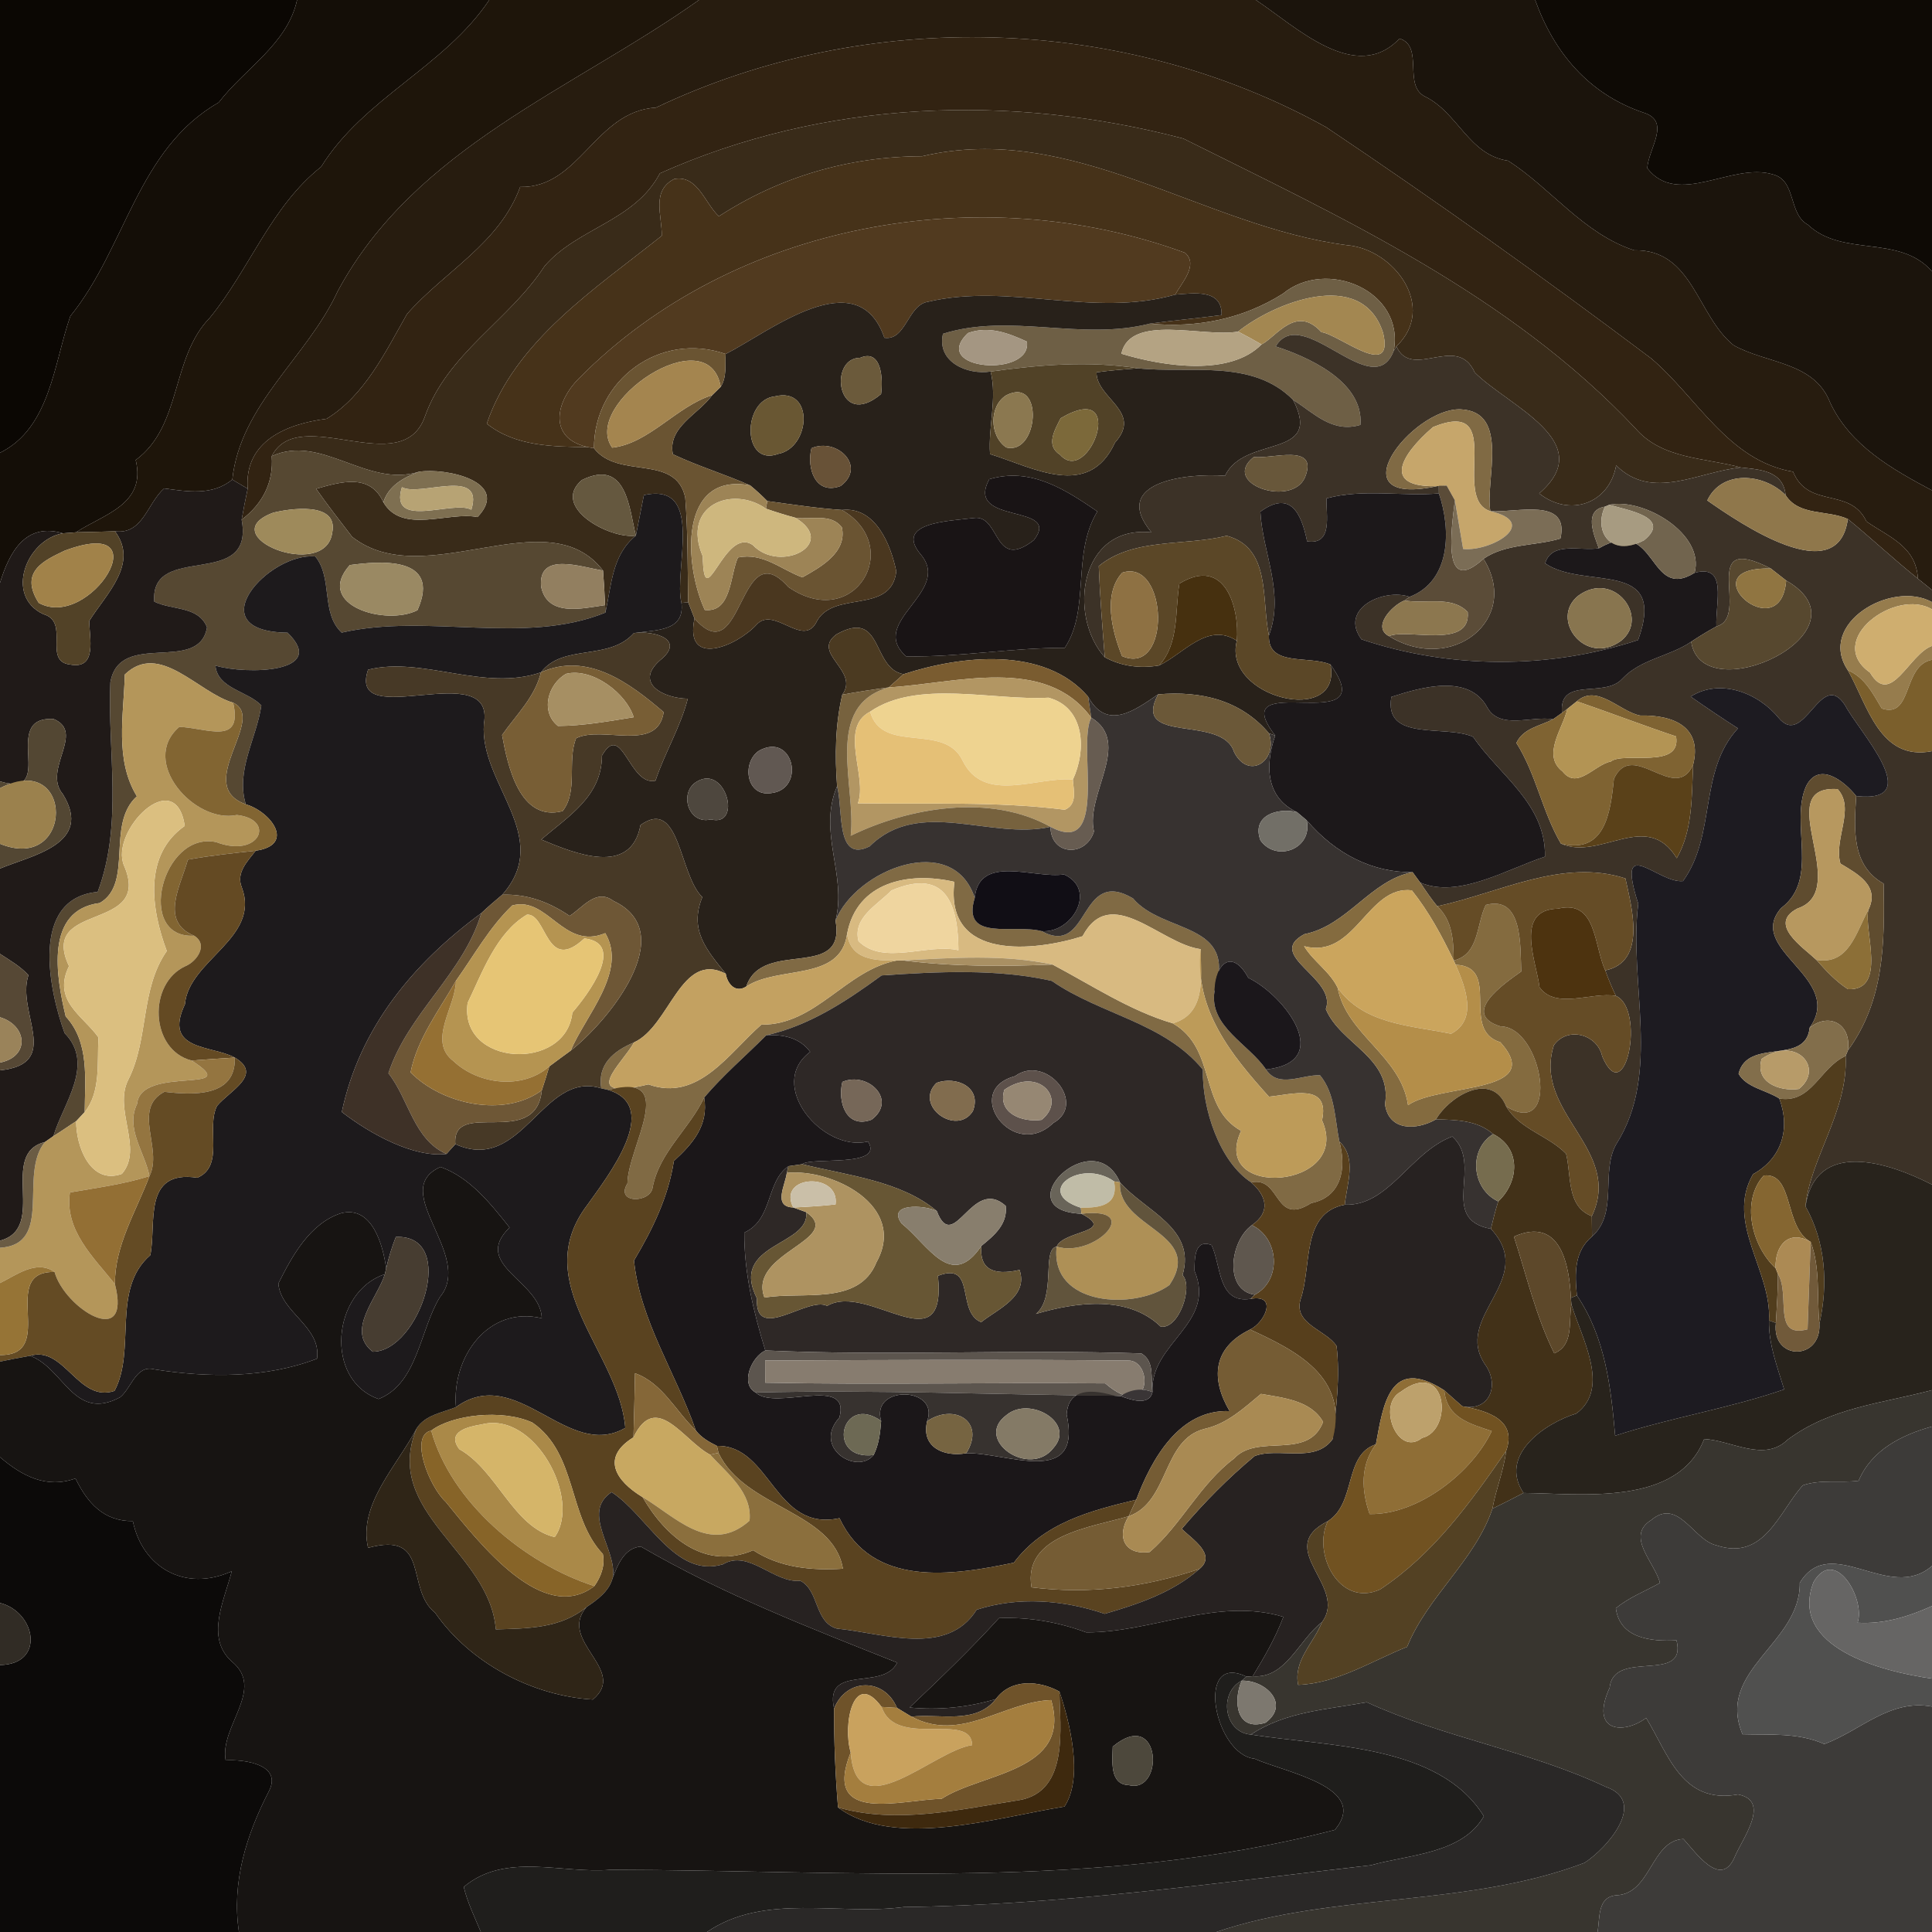 <?xml version="1.0" encoding="UTF-8" ?>
<!DOCTYPE svg PUBLIC "-//W3C//DTD SVG 1.1//EN" "http://www.w3.org/Graphics/SVG/1.1/DTD/svg11.dtd">
<svg width="250pt" height="250pt" viewBox="0 0 250 250" version="1.1" xmlns="http://www.w3.org/2000/svg">
<g id="#0b0703ff">
<path fill="#0b0703" opacity="1.00" d=" M 0.00 0.00 L 38.44 0.00 C 37.20 5.71 31.65 8.88 28.30 13.26 C 17.78 19.27 16.31 32.01 9.10 40.91 C 6.98 46.95 6.52 55.37 0.00 58.59 L 0.00 0.00 Z" />
</g>
<g id="#140e07ff">
<path fill="#140e07" opacity="1.00" d=" M 38.44 0.00 L 63.31 0.00 C 57.46 8.70 47.09 12.67 41.55 21.59 C 35.08 26.70 32.29 34.85 27.16 41.11 C 22.08 46.31 23.58 55.09 17.56 59.53 C 18.96 65.29 13.38 66.55 9.84 68.88 C 9.41 68.92 8.57 68.98 8.14 69.01 C 3.31 67.56 1.21 71.46 0.00 75.42 L 0.00 58.59 C 6.52 55.37 6.98 46.95 9.10 40.91 C 16.31 32.01 17.78 19.27 28.30 13.26 C 31.65 8.88 37.20 5.71 38.44 0.00 Z" />
</g>
<g id="#1e150aff">
<path fill="#1e150a" opacity="1.00" d=" M 63.31 0.00 L 90.45 0.00 C 74.10 11.59 53.68 19.09 43.69 37.70 C 39.76 46.23 31.10 52.31 30.06 62.06 C 27.47 64.17 24.28 63.61 21.24 63.20 C 19.04 65.13 18.50 69.20 14.88 68.75 C 13.20 68.81 11.52 68.84 9.84 68.88 C 13.38 66.55 18.96 65.29 17.56 59.53 C 23.58 55.09 22.08 46.31 27.16 41.11 C 32.29 34.85 35.08 26.70 41.55 21.59 C 47.09 12.67 57.46 8.70 63.31 0.00 Z" />
</g>
<g id="#271c0fff">
<path fill="#271c0f" opacity="1.00" d=" M 90.45 0.00 L 162.51 0.00 C 167.70 3.45 175.43 10.98 181.10 4.99 C 184.32 5.98 181.48 11.13 184.45 12.52 C 188.68 14.62 190.08 20.07 195.15 20.80 C 200.68 24.34 204.90 30.26 211.46 32.39 C 219.05 32.24 219.57 40.84 224.32 44.67 C 228.56 47.08 234.76 46.77 236.83 52.12 C 239.43 57.66 244.84 60.71 250.00 63.46 L 250.00 76.35 C 249.55 75.98 248.64 75.25 248.18 74.88 C 247.93 70.67 244.43 69.51 241.52 67.48 C 239.39 62.97 234.01 65.90 232.02 61.04 C 223.64 59.64 219.61 51.41 213.64 46.36 C 199.90 36.03 185.89 26.04 171.59 16.45 C 145.34 1.88 112.16 0.93 84.89 13.92 C 76.98 14.41 75.04 24.34 67.31 24.19 C 64.64 31.52 57.55 35.08 52.67 40.63 C 49.88 45.52 47.20 51.17 42.27 54.19 C 37.31 54.82 31.58 56.96 32.05 63.24 C 31.56 62.95 30.56 62.36 30.06 62.06 C 31.10 52.31 39.76 46.23 43.69 37.70 C 53.68 19.09 74.10 11.59 90.45 0.00 Z" />
</g>
<g id="#1b140cff">
<path fill="#1b140c" opacity="1.00" d=" M 162.51 0.00 L 198.65 0.00 C 201.09 6.83 205.60 12.15 212.57 14.54 C 216.36 15.65 213.29 19.18 213.16 21.77 C 217.10 26.87 224.13 20.98 229.38 22.56 C 232.49 23.32 231.36 27.66 233.94 29.08 C 238.45 33.34 245.76 30.28 250.00 35.12 L 250.00 63.46 C 244.84 60.71 239.43 57.66 236.83 52.12 C 234.76 46.77 228.56 47.08 224.32 44.67 C 219.57 40.84 219.05 32.24 211.46 32.39 C 204.90 30.26 200.68 24.34 195.15 20.80 C 190.08 20.07 188.68 14.62 184.45 12.52 C 181.48 11.13 184.32 5.98 181.10 4.99 C 175.43 10.98 167.70 3.45 162.51 0.00 Z" />
</g>
<g id="#0e0a05ff">
<path fill="#0e0a05" opacity="1.00" d=" M 198.65 0.00 L 250.00 0.00 L 250.00 35.12 C 245.76 30.28 238.45 33.34 233.94 29.08 C 231.36 27.66 232.49 23.32 229.38 22.56 C 224.13 20.98 217.10 26.87 213.16 21.77 C 213.29 19.18 216.36 15.65 212.57 14.54 C 205.60 12.15 201.09 6.83 198.65 0.00 Z" />
</g>
<g id="#322312ff">
<path fill="#322312" opacity="1.00" d=" M 84.89 13.92 C 112.16 0.93 145.34 1.88 171.59 16.45 C 185.89 26.04 199.90 36.03 213.64 46.36 C 219.61 51.41 223.64 59.64 232.02 61.04 C 234.01 65.90 239.39 62.97 241.52 67.48 C 244.43 69.51 247.93 70.67 248.18 74.88 C 245.08 72.40 242.18 69.67 239.11 67.16 C 236.43 65.95 232.80 66.80 231.06 64.08 C 230.75 60.91 227.80 60.77 225.27 60.49 C 220.55 59.21 215.04 59.43 211.60 55.40 C 195.37 38.17 173.80 28.23 153.12 17.93 C 130.86 12.08 106.70 12.89 85.39 22.43 C 82.12 28.65 74.67 29.50 70.45 34.46 C 65.84 41.53 57.89 45.68 54.97 53.93 C 51.97 62.28 38.66 52.12 35.16 59.03 C 35.43 62.44 33.95 65.22 31.27 67.25 C 31.50 65.91 31.77 64.57 32.05 63.24 C 31.58 56.96 37.31 54.82 42.27 54.19 C 47.20 51.17 49.88 45.52 52.67 40.63 C 57.55 35.08 64.64 31.52 67.31 24.19 C 75.04 24.34 76.98 14.41 84.89 13.92 Z" />
</g>
<g id="#392b19ff">
<path fill="#392b19" opacity="1.00" d=" M 85.39 22.43 C 106.70 12.89 130.86 12.08 153.12 17.93 C 173.80 28.23 195.37 38.17 211.60 55.40 C 215.04 59.43 220.55 59.21 225.27 60.49 C 219.81 61.02 213.79 64.88 209.13 60.22 C 208.23 65.20 203.11 66.97 199.17 63.85 C 206.90 57.18 195.23 52.59 190.83 48.20 C 188.56 43.07 182.71 49.29 180.69 44.82 C 185.98 39.78 180.43 32.25 174.32 31.73 C 155.59 29.32 138.81 15.64 119.32 20.22 C 109.84 20.25 100.93 22.87 93.02 27.99 C 91.21 26.33 90.29 22.61 87.25 23.16 C 84.24 24.69 85.68 27.88 85.63 30.51 C 77.07 37.35 66.64 44.06 62.99 54.82 C 66.68 57.78 71.59 57.80 76.08 57.86 L 76.86 58.00 C 80.01 62.10 87.43 58.67 88.67 64.38 C 89.02 68.89 88.97 73.41 89.05 77.93 L 88.18 78.02 C 87.12 73.86 91.31 62.29 83.32 64.07 C 83.06 65.38 82.54 68.00 82.28 69.31 C 81.42 65.89 81.13 59.24 75.29 62.12 C 71.21 65.62 78.91 69.80 82.28 69.31 C 79.19 71.81 79.14 75.66 78.34 79.27 L 78.29 78.30 C 78.24 76.81 78.15 75.32 78.03 73.83 C 70.79 64.39 55.01 76.88 45.57 69.47 C 44.00 67.41 42.39 65.38 40.91 63.25 C 44.12 62.34 47.90 61.21 49.61 64.99 C 52.04 69.17 58.03 66.15 61.79 66.91 C 66.18 62.31 57.65 60.49 54.19 61.05 C 47.49 63.16 41.55 56.08 35.16 59.03 C 38.66 52.12 51.97 62.28 54.97 53.93 C 57.89 45.68 65.84 41.53 70.45 34.46 C 74.67 29.50 82.12 28.65 85.39 22.43 Z" />
</g>
<g id="#463219ff">
<path fill="#463219" opacity="1.00" d=" M 119.32 20.22 C 138.81 15.64 155.59 29.32 174.32 31.73 C 180.43 32.25 185.98 39.78 180.69 44.82 L 180.35 45.39 C 181.80 37.62 171.63 33.35 166.00 38.01 C 160.78 41.30 154.87 42.46 148.77 41.88 C 151.86 41.46 154.98 41.19 158.07 40.77 C 158.19 37.33 154.40 37.95 152.08 38.12 C 152.90 36.58 155.13 34.28 153.34 32.71 C 126.88 23.01 94.80 28.84 74.94 48.94 C 71.88 51.97 70.86 56.72 76.08 57.86 C 71.59 57.80 66.68 57.78 62.99 54.82 C 66.64 44.06 77.07 37.35 85.63 30.51 C 85.68 27.88 84.24 24.69 87.25 23.16 C 90.29 22.61 91.21 26.33 93.02 27.99 C 100.93 22.87 109.84 20.25 119.32 20.22 Z" />
</g>
<g id="#513a1fff">
<path fill="#513a1f" opacity="1.00" d=" M 74.94 48.94 C 94.80 28.84 126.88 23.01 153.34 32.71 C 155.13 34.28 152.90 36.58 152.08 38.12 C 141.47 41.16 130.64 36.56 120.08 39.05 C 117.44 39.46 117.25 44.11 114.44 43.71 C 110.98 33.71 99.56 42.94 93.90 45.81 C 85.44 42.84 76.86 49.15 76.86 58.00 L 76.08 57.86 C 70.86 56.72 71.88 51.97 74.94 48.94 Z" />
</g>
<g id="#6e5f45ff">
<path fill="#6e5f45" opacity="1.00" d=" M 166.00 38.01 C 171.63 33.35 181.80 37.62 180.35 45.39 C 177.69 52.37 168.50 39.06 165.07 44.83 C 168.80 46.03 176.50 49.20 176.04 54.98 C 172.36 56.08 170.00 53.41 167.33 51.75 C 162.03 46.39 154.05 48.38 147.24 47.66 C 140.89 46.67 134.50 47.20 128.19 48.08 C 125.16 48.55 121.18 46.84 122.02 43.19 C 130.70 40.45 139.92 44.15 148.77 41.88 C 154.87 42.46 160.78 41.30 166.00 38.01 M 160.21 42.91 C 155.66 43.70 146.26 40.54 145.10 45.77 C 150.74 47.48 159.22 48.67 163.24 44.57 C 165.13 43.63 167.71 39.36 170.99 42.98 C 173.28 43.27 180.47 49.34 178.97 43.07 C 176.19 34.41 164.57 39.37 160.21 42.91 M 125.25 43.10 C 120.19 47.93 133.57 48.91 132.88 44.20 C 130.52 43.12 127.95 42.11 125.25 43.10 Z" />
</g>
<g id="#28211aff">
<path fill="#28211a" opacity="1.00" d=" M 120.08 39.05 C 130.64 36.56 141.47 41.16 152.08 38.12 C 154.40 37.95 158.19 37.33 158.07 40.77 C 154.98 41.19 151.86 41.46 148.77 41.88 C 139.92 44.15 130.70 40.45 122.02 43.19 C 121.18 46.84 125.16 48.55 128.19 48.08 C 129.05 51.60 127.86 55.19 128.11 58.76 C 133.70 60.49 140.87 64.70 144.28 57.27 C 147.92 53.24 141.85 51.57 141.89 48.18 C 143.67 47.93 145.45 47.79 147.24 47.66 C 154.05 48.38 162.03 46.39 167.33 51.75 C 171.30 59.49 161.00 56.24 158.52 61.57 C 153.78 61.19 143.53 62.28 149.00 68.89 C 139.70 67.90 138.13 79.67 142.96 85.05 C 145.09 86.19 147.43 86.54 149.99 86.11 C 153.18 84.58 156.28 80.44 160.05 82.91 C 158.12 90.29 173.72 94.09 172.16 85.99 C 179.30 95.89 158.07 86.17 165.01 95.18 L 164.21 94.90 C 160.55 90.58 155.38 89.37 149.86 89.85 C 146.82 91.93 143.23 94.61 140.80 90.15 C 135.15 83.56 124.32 84.83 116.92 87.24 C 112.74 86.51 114.33 78.66 108.23 82.09 C 104.90 84.55 111.28 86.75 108.99 89.89 C 108.08 93.77 108.02 97.78 108.32 101.74 C 105.78 107.73 109.62 113.13 108.12 119.12 C 109.53 127.01 98.63 121.40 96.57 127.65 C 95.18 128.55 94.13 127.33 93.91 126.00 C 91.45 122.93 89.14 120.36 90.88 116.09 C 87.83 113.15 88.02 103.11 82.88 106.76 C 81.64 113.44 74.44 110.47 70.04 108.64 C 73.51 105.63 77.88 103.07 77.89 97.78 C 80.50 93.18 81.42 101.79 84.82 101.02 C 86.02 97.41 88.06 94.08 89.00 90.41 C 85.91 90.38 82.01 88.43 85.41 85.44 C 88.77 82.76 84.70 81.57 82.02 81.92 C 84.97 81.50 88.61 81.71 88.18 78.02 L 89.05 77.93 C 89.26 78.46 89.67 79.51 89.87 80.03 C 88.52 86.45 95.28 83.65 97.87 80.86 C 100.09 78.34 103.78 83.72 105.57 80.64 C 107.64 76.20 115.31 79.67 115.98 73.93 C 115.27 70.47 113.28 65.52 108.95 65.99 C 105.71 65.77 102.50 65.28 99.29 64.84 C 98.58 64.12 97.85 63.45 97.07 62.81 C 93.78 61.36 90.32 60.32 87.07 58.78 C 86.35 55.25 90.43 53.58 92.16 51.13 C 92.44 50.86 92.99 50.32 93.26 50.05 C 94.07 48.78 93.81 47.23 93.90 45.81 C 99.56 42.94 110.98 33.71 114.44 43.71 C 117.25 44.11 117.44 39.46 120.08 39.05 M 111.30 46.30 C 107.11 46.29 108.33 55.77 114.01 50.99 C 114.26 49.17 114.15 45.09 111.30 46.30 M 100.28 51.29 C 96.00 51.74 96.01 60.48 100.71 58.73 C 104.88 57.94 105.42 50.03 100.28 51.29 M 105.00 58.00 C 104.36 60.57 105.49 64.12 108.78 62.89 C 112.18 60.35 108.30 56.58 105.00 58.00 M 128.01 62.01 C 124.75 68.04 137.54 65.04 133.78 69.89 C 128.51 74.01 129.48 66.52 126.00 67.03 C 122.90 67.42 115.59 67.58 119.18 71.79 C 123.21 76.65 112.21 80.44 117.25 84.93 C 124.11 85.06 130.91 83.81 137.78 83.83 C 141.12 78.80 138.63 71.73 142.00 66.18 C 137.84 63.35 133.40 60.41 128.01 62.01 M 98.22 97.14 C 95.94 98.66 96.55 103.14 99.78 102.63 C 104.29 102.15 102.70 94.67 98.22 97.14 M 90.22 101.11 C 87.79 102.46 89.03 106.77 91.99 106.03 C 96.07 107.09 93.96 98.93 90.22 101.11 Z" />
</g>
<g id="#a38751ff">
<path fill="#a38751" opacity="1.00" d=" M 160.21 42.91 C 164.57 39.37 176.19 34.41 178.97 43.07 C 180.47 49.34 173.28 43.27 170.99 42.98 C 167.71 39.36 165.13 43.63 163.24 44.57 C 162.24 43.99 161.23 43.43 160.21 42.91 Z" />
</g>
<g id="#a49682ff">
<path fill="#a49682" opacity="1.00" d=" M 125.25 43.10 C 127.95 42.11 130.52 43.12 132.88 44.20 C 133.57 48.91 120.19 47.93 125.25 43.10 Z" />
</g>
<g id="#b4a383ff">
<path fill="#b4a383" opacity="1.00" d=" M 145.10 45.77 C 146.26 40.54 155.66 43.70 160.21 42.91 C 161.23 43.43 162.24 43.99 163.24 44.57 C 159.22 48.67 150.74 47.48 145.10 45.77 Z" />
</g>
<g id="#3c3227ff">
<path fill="#3c3227" opacity="1.00" d=" M 165.07 44.83 C 168.50 39.06 177.69 52.37 180.35 45.39 L 180.69 44.82 C 182.71 49.29 188.56 43.07 190.83 48.20 C 195.23 52.59 206.90 57.18 199.17 63.85 C 203.11 66.97 208.23 65.20 209.13 60.22 C 213.79 64.88 219.81 61.02 225.27 60.49 C 227.80 60.77 230.75 60.91 231.06 64.08 C 228.26 61.23 222.79 60.76 220.92 64.76 C 225.08 67.66 237.84 76.45 239.11 67.16 C 242.18 69.67 245.08 72.40 248.18 74.88 C 248.64 75.25 249.55 75.98 250.00 76.35 L 250.00 77.91 C 244.77 75.01 235.07 80.70 239.11 86.73 C 241.66 91.22 243.22 98.53 250.00 97.20 L 250.00 153.29 C 244.32 150.37 234.96 147.36 233.63 156.11 C 234.22 149.90 239.18 143.75 238.82 136.65 L 239.11 135.94 C 243.84 129.45 243.88 122.09 243.74 114.34 C 239.55 111.99 239.92 107.25 240.19 103.01 C 249.39 104.04 240.48 94.60 238.75 91.26 C 235.61 86.40 233.50 96.92 230.15 92.89 C 227.54 89.68 222.60 87.71 218.77 90.14 C 220.78 91.55 222.82 92.92 224.89 94.25 C 219.77 99.81 222.11 108.03 217.78 114.01 C 214.55 114.36 209.00 107.63 211.99 116.95 C 210.71 127.15 215.02 138.85 209.14 148.06 C 207.08 151.71 209.45 156.93 206.01 160.00 C 206.00 159.34 205.99 158.03 205.98 157.37 C 210.11 148.71 198.27 144.01 201.07 135.25 C 202.82 132.78 206.70 133.80 207.33 136.70 C 210.36 143.78 212.94 130.52 209.10 128.87 C 208.58 127.79 208.12 126.69 207.72 125.57 C 213.20 124.44 211.07 117.22 210.33 113.67 C 202.19 111.02 193.99 115.56 185.98 117.27 C 185.18 116.29 184.47 115.25 183.77 114.20 C 188.67 116.31 194.88 112.52 199.92 110.85 C 200.04 104.01 194.08 100.39 190.62 95.35 C 186.99 93.72 179.03 96.04 180.04 90.18 C 183.94 88.92 190.08 87.14 192.46 91.55 C 194.08 94.47 198.21 92.60 200.97 93.07 C 199.28 93.95 197.10 94.23 196.22 96.14 C 198.79 100.20 199.57 105.06 201.98 109.16 C 207.00 111.45 213.11 104.67 216.97 111.05 C 219.07 107.38 218.89 103.04 219.09 98.95 C 220.27 94.22 216.78 92.49 212.22 92.59 C 209.53 92.05 206.68 88.44 204.04 90.75 C 203.73 90.99 203.12 91.48 202.81 91.73 L 202.12 92.25 C 201.69 87.48 207.55 90.39 209.89 87.86 C 212.29 85.27 216.01 84.97 218.84 83.04 C 220.22 92.17 242.58 81.71 231.13 75.12 C 230.64 74.73 229.64 73.96 229.15 73.57 C 219.49 68.62 226.67 79.87 222.10 81.06 C 221.95 78.00 223.60 72.95 219.28 74.12 C 220.64 69.09 212.66 64.38 208.25 65.32 L 207.68 65.56 C 204.88 66.03 206.24 69.20 206.89 70.95 C 204.46 71.32 200.79 70.03 199.94 72.90 C 205.02 76.40 215.82 72.16 211.97 82.82 C 200.43 86.64 187.58 86.57 176.17 82.73 C 173.25 78.76 179.04 76.08 182.41 77.23 L 181.74 77.70 C 180.09 78.35 177.50 81.17 179.74 82.32 C 187.89 87.31 196.86 80.12 191.96 72.31 C 194.84 70.32 198.65 70.67 201.92 69.69 C 203.13 64.29 196.25 66.37 192.85 66.15 C 192.15 62.18 195.44 53.27 189.01 52.97 C 182.76 52.73 172.43 65.91 186.18 62.86 L 186.19 63.85 C 181.38 64.26 176.36 63.21 171.65 64.49 C 171.57 66.59 172.53 70.57 169.14 70.05 C 168.40 66.46 167.01 63.36 163.09 66.21 C 163.37 71.54 166.26 76.72 164.20 82.23 C 163.20 77.61 164.52 70.89 158.74 69.33 C 153.28 70.69 146.71 69.54 142.18 73.25 C 142.33 77.19 142.65 81.12 142.96 85.05 C 138.13 79.67 139.70 67.90 149.00 68.89 C 143.53 62.28 153.78 61.19 158.52 61.57 C 161.00 56.24 171.30 59.49 167.33 51.75 C 170.00 53.41 172.36 56.08 176.04 54.98 C 176.50 49.20 168.80 46.03 165.07 44.83 M 162.25 59.13 C 157.86 62.57 167.13 65.72 168.86 61.78 C 170.70 57.25 164.55 59.45 162.25 59.13 M 204.25 77.07 C 200.45 80.06 205.12 86.29 209.75 82.93 C 213.55 79.94 208.87 73.71 204.25 77.07 Z" />
</g>
<g id="#6a5432ff">
<path fill="#6a5432" opacity="1.00" d=" M 76.86 58.00 C 76.86 49.15 85.44 42.84 93.90 45.81 C 93.81 47.23 94.07 48.78 93.26 50.05 C 91.66 41.04 75.14 52.24 79.22 57.93 C 84.01 57.38 87.50 52.60 92.16 51.13 C 90.43 53.58 86.35 55.25 87.07 58.78 C 90.32 60.32 93.78 61.36 97.07 62.81 C 87.83 61.05 88.49 73.07 91.20 78.93 C 94.69 79.31 94.45 74.42 95.49 72.14 C 98.74 71.46 101.07 73.71 103.83 74.71 C 106.20 73.38 109.63 71.48 108.94 68.25 C 107.53 66.35 104.91 67.31 102.90 66.99 C 101.62 66.65 100.36 66.25 99.11 65.82 L 99.29 64.84 C 102.50 65.28 105.71 65.77 108.95 65.99 C 117.08 70.72 110.57 81.85 102.01 75.96 C 95.52 68.64 96.22 87.29 89.87 80.03 C 89.67 79.51 89.26 78.46 89.05 77.93 C 88.97 73.41 89.02 68.89 88.67 64.38 C 87.43 58.67 80.01 62.10 76.86 58.00 Z" />
</g>
<g id="#6b5a3bff">
<path fill="#6b5a3b" opacity="1.00" d=" M 111.30 46.30 C 114.15 45.09 114.26 49.17 114.01 50.99 C 108.33 55.77 107.11 46.29 111.30 46.30 Z" />
</g>
<g id="#a4854fff">
<path fill="#a4854f" opacity="1.00" d=" M 79.22 57.93 C 75.14 52.24 91.66 41.04 93.26 50.05 C 92.99 50.32 92.44 50.86 92.16 51.13 C 87.50 52.60 84.01 57.38 79.22 57.93 Z" />
</g>
<g id="#514227ff">
<path fill="#514227" opacity="1.00" d=" M 128.19 48.08 C 134.50 47.20 140.89 46.67 147.24 47.66 C 145.45 47.79 143.67 47.93 141.89 48.18 C 141.85 51.57 147.92 53.24 144.28 57.27 C 140.87 64.70 133.70 60.49 128.11 58.76 C 127.86 55.19 129.05 51.60 128.19 48.08 M 130.22 51.14 C 127.95 52.53 128.04 56.45 130.21 57.90 C 134.40 58.95 135.15 48.64 130.22 51.14 M 137.25 54.12 C 136.50 55.61 135.26 57.64 137.17 58.84 C 140.89 63.06 146.09 48.92 137.25 54.12 Z" />
</g>
<g id="#695733ff">
<path fill="#695733" opacity="1.00" d=" M 100.28 51.29 C 105.42 50.03 104.88 57.94 100.71 58.73 C 96.01 60.48 96.00 51.74 100.28 51.29 Z" />
</g>
<g id="#8b7850ff">
<path fill="#8b7850" opacity="1.00" d=" M 130.22 51.14 C 135.15 48.64 134.40 58.95 130.21 57.90 C 128.04 56.45 127.95 52.53 130.22 51.14 Z" />
</g>
<g id="#806a44ff">
<path fill="#806a44" opacity="1.00" d=" M 186.18 62.86 C 172.43 65.91 182.76 52.73 189.01 52.97 C 195.44 53.27 192.15 62.18 192.85 66.15 C 187.64 64.51 195.05 51.40 185.45 55.25 C 181.34 58.77 178.22 63.57 187.20 62.84 L 186.18 62.86 Z" />
<path fill="#806a44" opacity="1.00" d=" M 108.12 119.12 C 110.73 112.53 123.32 107.51 126.13 116.19 C 124.37 121.93 131.22 119.53 134.79 120.49 C 141.08 123.93 139.57 112.09 146.61 116.25 C 150.47 120.87 160.20 119.23 157.16 128.25 C 156.40 132.82 161.63 135.11 163.82 138.39 C 165.45 140.88 168.45 139.04 170.81 139.14 C 172.77 141.51 172.73 144.82 173.31 147.70 C 174.24 151.08 173.67 154.88 169.67 155.68 C 164.81 158.78 165.81 152.19 161.91 153.00 C 157.85 150.39 155.54 143.53 155.65 138.41 C 150.63 132.29 142.45 131.33 136.10 126.93 C 129.02 125.33 121.34 125.73 114.08 126.22 C 109.44 129.61 104.73 132.71 99.15 133.97 C 96.48 136.65 93.58 139.12 91.12 142.02 C 89.20 146.10 85.36 149.03 84.46 153.60 C 84.25 155.72 79.53 155.79 81.19 153.14 C 81.21 148.45 88.00 138.57 78.72 141.04 L 77.80 140.83 C 77.30 137.71 79.42 135.99 82.03 134.89 C 80.68 137.50 74.62 142.55 83.90 140.32 C 90.37 142.64 94.34 136.23 98.52 132.59 C 105.62 132.65 109.45 125.51 116.08 124.28 L 116.87 124.28 C 123.28 125.08 129.75 125.08 136.20 124.81 C 141.30 127.50 146.18 130.77 151.76 132.42 C 157.52 135.73 155.04 143.24 160.60 146.33 C 156.41 155.29 175.06 153.92 171.07 144.97 C 172.13 140.04 167.08 141.65 164.20 141.91 C 159.32 136.49 154.57 130.69 155.36 122.82 C 150.16 122.15 143.76 114.23 140.08 121.15 C 133.98 123.08 122.21 124.44 123.50 114.11 C 117.57 112.74 110.87 114.11 109.61 120.86 C 108.75 127.06 100.76 124.90 96.57 127.65 C 98.63 121.40 109.53 127.01 108.12 119.12 Z" />
</g>
<g id="#7c693aff">
<path fill="#7c693a" opacity="1.00" d=" M 137.25 54.12 C 146.09 48.92 140.89 63.06 137.17 58.84 C 135.26 57.64 136.50 55.61 137.25 54.12 Z" />
</g>
<g id="#c6a66bff">
<path fill="#c6a66b" opacity="1.00" d=" M 185.45 55.25 C 195.05 51.40 187.64 64.51 192.85 66.15 C 199.36 67.65 192.95 71.40 189.33 71.04 C 189.06 69.46 188.53 66.31 188.26 64.74 C 188.00 64.27 187.46 63.32 187.20 62.84 C 178.22 63.57 181.34 58.77 185.45 55.25 Z" />
</g>
<g id="#564832ff">
<path fill="#564832" opacity="1.00" d=" M 35.16 59.03 C 41.55 56.08 47.49 63.16 54.19 61.05 C 52.23 61.80 50.28 62.84 49.61 64.99 C 47.90 61.21 44.12 62.34 40.91 63.25 C 42.39 65.38 44.00 67.41 45.57 69.47 C 55.01 76.88 70.79 64.39 78.03 73.83 C 75.16 73.38 69.59 71.33 70.02 75.92 C 70.84 79.83 75.25 78.75 78.29 78.30 L 78.34 79.27 C 67.79 83.55 55.39 79.30 44.21 81.86 C 41.48 79.30 43.10 74.82 40.80 72.01 C 34.81 71.43 25.46 81.71 37.21 81.87 C 42.59 87.10 31.84 87.32 27.88 86.13 C 28.14 89.11 32.06 89.42 33.82 91.28 C 33.20 95.56 30.47 99.70 31.81 104.08 C 24.94 101.62 34.62 93.02 30.17 90.93 C 25.61 89.62 20.66 82.94 16.15 87.28 C 16.02 92.55 14.81 98.29 17.71 103.04 C 13.67 106.69 17.32 114.33 12.90 116.85 C 5.78 117.76 7.26 126.34 8.50 131.53 C 11.60 134.87 10.99 139.67 10.96 143.90 C 10.68 144.19 10.13 144.79 9.86 145.08 C 8.87 145.71 7.92 146.40 6.91 147.01 C 8.18 142.77 12.32 137.70 8.36 133.69 C 6.38 128.26 3.77 116.25 12.64 115.41 C 15.95 106.57 13.90 97.31 14.28 88.30 C 15.47 81.44 25.73 87.30 26.79 81.18 C 25.70 78.40 22.29 78.99 19.96 77.85 C 19.39 70.04 32.99 76.48 31.27 67.25 C 33.95 65.22 35.43 62.44 35.16 59.03 M 35.38 66.33 C 27.26 69.33 42.12 75.27 42.99 68.93 C 43.85 64.77 37.25 65.87 35.38 66.33 M 45.26 73.12 C 40.61 78.36 49.99 81.03 54.02 78.96 C 57.22 71.76 48.82 72.65 45.26 73.12 Z" />
</g>
<g id="#685237ff">
<path fill="#685237" opacity="1.00" d=" M 105.00 58.00 C 108.30 56.58 112.18 60.35 108.78 62.89 C 105.49 64.12 104.36 60.57 105.00 58.00 Z" />
</g>
<g id="#68573aff">
<path fill="#68573a" opacity="1.00" d=" M 162.25 59.13 C 164.55 59.45 170.70 57.25 168.86 61.78 C 167.13 65.72 157.86 62.57 162.25 59.13 Z" />
</g>
<g id="#7e6f51ff">
<path fill="#7e6f51" opacity="1.00" d=" M 54.19 61.05 C 57.65 60.49 66.18 62.31 61.79 66.91 C 58.03 66.15 52.04 69.17 49.61 64.99 C 50.28 62.84 52.23 61.80 54.19 61.05 M 52.01 63.04 C 50.28 68.64 58.71 64.65 60.99 65.96 C 62.73 60.36 54.29 64.34 52.01 63.04 Z" />
</g>
<g id="#201a18ff">
<path fill="#201a18" opacity="1.00" d=" M 30.06 62.06 C 30.56 62.36 31.56 62.95 32.05 63.24 C 31.77 64.57 31.50 65.91 31.27 67.25 C 32.99 76.48 19.39 70.04 19.96 77.85 C 22.29 78.99 25.70 78.40 26.79 81.18 C 25.73 87.30 15.47 81.44 14.28 88.30 C 13.90 97.31 15.95 106.57 12.64 115.41 C 3.77 116.25 6.38 128.26 8.36 133.69 C 12.32 137.70 8.18 142.77 6.91 147.01 C 6.64 147.21 6.09 147.59 5.81 147.78 C -0.25 149.30 6.22 158.91 0.00 160.54 L 0.00 138.50 C 8.14 137.65 2.07 131.00 3.68 126.19 C 2.64 125.04 1.28 124.27 0.00 123.43 L 0.00 112.39 C 4.11 110.67 12.13 109.24 8.13 102.76 C 5.45 99.58 11.10 94.79 6.94 93.04 C -0.16 92.63 7.60 103.39 0.00 101.11 L 0.00 75.42 C 1.21 71.46 3.31 67.56 8.14 69.01 C 3.42 69.83 0.58 77.11 5.60 79.47 C 9.14 80.47 5.50 85.57 9.06 85.99 C 12.65 86.67 11.55 82.50 11.55 80.35 C 13.71 76.87 18.01 72.96 14.88 68.75 C 18.50 69.20 19.04 65.13 21.24 63.20 C 24.28 63.61 27.47 64.17 30.06 62.06 Z" />
</g>
<g id="#65583fff">
<path fill="#65583f" opacity="1.00" d=" M 75.29 62.12 C 81.13 59.24 81.42 65.89 82.28 69.31 C 78.91 69.80 71.21 65.62 75.29 62.12 Z" />
</g>
<g id="#191415ff">
<path fill="#191415" opacity="1.00" d=" M 128.01 62.01 C 133.40 60.41 137.84 63.35 142.00 66.18 C 138.63 71.73 141.12 78.80 137.78 83.83 C 130.91 83.81 124.11 85.06 117.25 84.93 C 112.21 80.44 123.21 76.65 119.18 71.79 C 115.59 67.58 122.90 67.42 126.00 67.03 C 129.48 66.52 128.51 74.01 133.78 69.89 C 137.54 65.04 124.75 68.04 128.01 62.01 Z" />
</g>
<g id="#8f774bff">
<path fill="#8f774b" opacity="1.00" d=" M 220.92 64.76 C 222.79 60.76 228.26 61.23 231.06 64.08 C 232.80 66.80 236.43 65.95 239.11 67.16 C 237.84 76.45 225.08 67.66 220.92 64.76 Z" />
</g>
<g id="#b7a374ff">
<path fill="#b7a374" opacity="1.00" d=" M 52.01 63.04 C 54.29 64.34 62.73 60.36 60.99 65.96 C 58.71 64.65 50.28 68.64 52.01 63.04 Z" />
</g>
<g id="#9d8456ff">
<path fill="#9d8456" opacity="1.00" d=" M 91.20 78.93 C 88.49 73.07 87.83 61.05 97.07 62.81 C 97.85 63.45 98.58 64.12 99.29 64.84 L 99.11 65.82 C 94.81 62.77 88.11 65.34 90.94 72.00 C 91.08 80.03 93.72 67.98 97.41 70.53 C 100.96 74.26 108.53 70.36 102.90 66.99 C 104.91 67.31 107.53 66.35 108.94 68.25 C 109.63 71.48 106.20 73.38 103.83 74.71 C 101.07 73.71 98.74 71.46 95.49 72.14 C 94.45 74.42 94.69 79.31 91.20 78.93 Z" />
</g>
<g id="#5b4c38ff">
<path fill="#5b4c38" opacity="1.00" d=" M 186.18 62.86 L 187.20 62.84 C 187.46 63.32 188.00 64.27 188.26 64.74 C 187.79 68.65 186.55 77.24 191.96 72.31 C 196.86 80.12 187.89 87.31 179.74 82.32 C 182.06 81.25 190.36 84.09 189.92 79.20 C 187.84 77.02 184.44 78.20 181.74 77.70 L 182.41 77.23 C 187.74 75.17 187.79 68.54 186.19 63.85 L 186.18 62.86 Z" />
</g>
<g id="#1d1a1cff">
<path fill="#1d1a1c" opacity="1.00" d=" M 83.32 64.07 C 91.31 62.29 87.12 73.86 88.18 78.02 C 88.61 81.71 84.97 81.50 82.02 81.92 C 78.77 85.57 72.84 83.26 70.00 87.00 C 62.63 89.55 54.67 84.89 47.63 86.66 C 44.86 94.91 64.15 84.82 62.62 93.65 C 62.00 101.46 71.66 108.24 64.99 115.78 C 64.07 116.55 63.15 117.34 62.28 118.16 C 53.43 124.67 46.53 133.01 44.23 143.89 C 47.92 146.74 53.54 149.83 57.77 149.32 C 58.06 149.00 58.63 148.36 58.92 148.05 C 67.62 151.99 70.19 138.44 77.80 140.83 L 78.72 141.04 C 85.69 143.20 78.69 152.14 75.96 155.97 C 68.33 166.09 80.17 175.03 80.91 184.77 C 73.42 189.10 66.89 176.36 59.00 182.08 C 58.45 175.54 63.21 168.94 70.11 170.58 C 69.96 165.72 60.95 163.72 65.94 158.84 C 63.49 155.76 60.83 152.37 57.00 151.00 C 50.15 154.06 61.41 162.44 56.92 167.85 C 54.31 172.15 54.05 179.02 48.99 181.03 C 41.91 178.54 42.98 167.13 49.80 164.88 C 48.87 167.92 44.70 172.18 48.23 174.91 C 54.23 174.93 59.40 159.71 51.22 160.06 C 50.70 161.38 50.29 162.74 49.97 164.12 C 49.58 161.21 48.18 155.91 44.10 157.00 C 40.09 158.32 37.80 162.52 36.02 166.09 C 36.32 169.85 41.62 171.67 41.02 175.81 C 34.50 178.34 26.91 178.30 19.96 177.19 C 17.60 176.57 17.02 179.61 15.55 180.80 C 9.56 184.02 8.28 177.03 3.89 175.44 C 8.32 174.09 10.14 181.56 14.82 179.98 C 17.65 174.69 14.38 166.81 19.45 162.42 C 20.28 158.42 18.38 151.31 25.54 152.40 C 29.09 150.87 26.64 145.97 28.08 143.11 C 29.71 141.13 34.11 139.07 30.38 136.85 C 27.36 135.21 21.07 136.01 23.93 129.95 C 24.41 124.23 33.76 121.38 31.29 114.83 C 30.51 112.93 32.03 111.45 33.09 110.08 C 38.27 109.34 35.08 105.04 31.81 104.08 C 30.47 99.70 33.20 95.56 33.82 91.28 C 32.06 89.42 28.14 89.11 27.88 86.13 C 31.84 87.32 42.59 87.10 37.21 81.87 C 25.46 81.71 34.81 71.43 40.80 72.01 C 43.10 74.82 41.48 79.30 44.21 81.86 C 55.39 79.30 67.79 83.55 78.34 79.27 C 79.14 75.66 79.19 71.81 82.28 69.31 C 82.54 68.00 83.06 65.38 83.32 64.07 Z" />
</g>
<g id="#ceb77eff">
<path fill="#ceb77e" opacity="1.00" d=" M 90.94 72.00 C 88.11 65.34 94.81 62.77 99.11 65.82 C 100.36 66.25 101.62 66.65 102.90 66.99 C 108.53 70.36 100.96 74.26 97.41 70.53 C 93.72 67.98 91.08 80.03 90.94 72.00 Z" />
</g>
<g id="#1c181aff">
<path fill="#1c181a" opacity="1.00" d=" M 171.65 64.49 C 176.36 63.21 181.38 64.26 186.19 63.85 C 187.79 68.54 187.74 75.17 182.41 77.23 C 179.04 76.08 173.25 78.76 176.17 82.73 C 187.58 86.57 200.43 86.64 211.97 82.82 C 215.82 72.16 205.02 76.40 199.94 72.90 C 200.79 70.03 204.46 71.32 206.89 70.95 C 214.55 66.53 213.17 77.91 219.28 74.12 C 223.60 72.95 221.95 78.00 222.10 81.06 C 220.98 81.68 219.89 82.33 218.84 83.04 C 216.01 84.97 212.29 85.27 209.89 87.86 C 207.55 90.39 201.69 87.48 202.12 92.25 C 201.83 92.45 201.26 92.87 200.97 93.07 C 198.21 92.60 194.08 94.47 192.46 91.55 C 190.08 87.14 183.94 88.92 180.04 90.18 C 179.03 96.04 186.99 93.72 190.62 95.35 C 194.08 100.39 200.04 104.01 199.92 110.85 C 194.88 112.52 188.67 116.31 183.77 114.20 C 183.52 113.87 183.03 113.19 182.79 112.86 C 177.67 112.92 172.87 110.57 169.09 106.15 C 168.78 105.89 168.15 105.35 167.83 105.09 C 163.85 103.26 163.65 99.11 165.01 95.18 C 158.07 86.17 179.30 95.89 172.16 85.99 C 169.38 84.77 164.04 86.32 164.20 82.23 C 166.26 76.72 163.37 71.54 163.09 66.21 C 167.01 63.36 168.40 66.46 169.14 70.05 C 172.53 70.57 171.57 66.59 171.65 64.49 Z" />
</g>
<g id="#7b6d56ff">
<path fill="#7b6d56" opacity="1.00" d=" M 188.26 64.74 C 188.53 66.31 189.06 69.46 189.33 71.04 C 192.95 71.40 199.36 67.65 192.85 66.15 C 196.25 66.37 203.13 64.29 201.92 69.69 C 198.65 70.67 194.84 70.32 191.96 72.31 C 186.55 77.24 187.79 68.65 188.26 64.74 Z" />
</g>
<g id="#71644eff">
<path fill="#71644e" opacity="1.00" d=" M 208.25 65.32 C 212.66 64.38 220.64 69.09 219.28 74.12 C 213.17 77.91 214.55 66.53 206.89 70.95 C 206.24 69.20 204.88 66.03 207.68 65.56 C 206.21 68.64 208.31 72.25 212.74 69.91 C 216.42 66.92 210.46 66.00 208.25 65.32 Z" />
</g>
<g id="#9e8a5bff">
<path fill="#9e8a5b" opacity="1.00" d=" M 35.38 66.33 C 37.25 65.87 43.85 64.77 42.99 68.93 C 42.12 75.27 27.26 69.33 35.38 66.33 Z" />
</g>
<g id="#4a371fff">
<path fill="#4a371f" opacity="1.00" d=" M 108.95 65.99 C 113.28 65.52 115.27 70.47 115.98 73.93 C 115.31 79.67 107.64 76.20 105.57 80.64 C 103.78 83.72 100.09 78.34 97.87 80.86 C 95.28 83.65 88.52 86.45 89.87 80.03 C 96.22 87.29 95.52 68.64 102.01 75.96 C 110.57 81.85 117.08 70.72 108.95 65.99 Z" />
</g>
<g id="#a79b81ff">
<path fill="#a79b81" opacity="1.00" d=" M 208.25 65.32 C 210.46 66.00 216.42 66.92 212.74 69.91 C 208.31 72.25 206.21 68.64 207.68 65.56 Z" />
</g>
<g id="#524227ff">
<path fill="#524227" opacity="1.00" d=" M 8.14 69.01 C 8.57 68.98 9.41 68.92 9.84 68.88 C 11.52 68.84 13.20 68.81 14.88 68.75 C 18.01 72.96 13.71 76.87 11.55 80.35 C 11.55 82.50 12.65 86.67 9.06 85.99 C 5.50 85.57 9.14 80.47 5.60 79.47 C 0.58 77.11 3.42 69.83 8.14 69.01 M 8.33 71.27 C 5.87 72.47 2.39 73.91 5.01 78.01 C 11.64 81.69 21.12 66.47 8.33 71.27 Z" />
</g>
<g id="#5b4727ff">
<path fill="#5b4727" opacity="1.00" d=" M 142.18 73.25 C 146.71 69.54 153.28 70.69 158.74 69.33 C 164.52 70.89 163.20 77.61 164.20 82.23 C 164.04 86.32 169.38 84.77 172.16 85.99 C 173.72 94.09 158.12 90.29 160.05 82.91 C 160.41 78.79 158.59 71.86 152.61 75.52 C 152.02 79.08 152.61 83.22 149.99 86.11 C 147.43 86.54 145.09 86.19 142.96 85.05 C 142.65 81.12 142.33 77.19 142.18 73.25 M 145.22 74.10 C 142.70 76.87 143.87 81.61 145.19 84.90 C 151.63 87.65 151.16 72.18 145.22 74.10 Z" />
</g>
<g id="#a18249ff">
<path fill="#a18249" opacity="1.00" d=" M 8.33 71.27 C 21.12 66.47 11.64 81.69 5.01 78.01 C 2.39 73.91 5.87 72.47 8.33 71.27 Z" />
</g>
<g id="#9a8963ff">
<path fill="#9a8963" opacity="1.00" d=" M 45.26 73.12 C 48.82 72.65 57.22 71.76 54.02 78.96 C 49.99 81.03 40.61 78.36 45.26 73.12 Z" />
</g>
<g id="#927f60ff">
<path fill="#927f60" opacity="1.00" d=" M 70.02 75.92 C 69.59 71.33 75.16 73.38 78.03 73.83 C 78.15 75.32 78.24 76.81 78.29 78.30 C 75.25 78.75 70.84 79.83 70.02 75.92 Z" />
</g>
<g id="#57482fff">
<path fill="#57482f" opacity="1.00" d=" M 222.10 81.06 C 226.67 79.87 219.49 68.62 229.15 73.57 C 218.26 73.29 230.42 84.11 231.13 75.12 C 242.58 81.71 220.22 92.17 218.84 83.04 C 219.89 82.33 220.98 81.68 222.10 81.06 Z" />
</g>
<g id="#8e7143ff">
<path fill="#8e7143" opacity="1.00" d=" M 145.22 74.10 C 151.16 72.18 151.63 87.65 145.19 84.90 C 143.87 81.61 142.70 76.87 145.22 74.10 Z" />
</g>
<g id="#907541ff">
<path fill="#907541" opacity="1.00" d=" M 231.13 75.12 C 230.42 84.11 218.26 73.29 229.15 73.57 C 229.64 73.96 230.64 74.73 231.13 75.12 Z" />
</g>
<g id="#46300fff">
<path fill="#46300f" opacity="1.00" d=" M 152.61 75.52 C 158.59 71.86 160.41 78.79 160.05 82.91 C 156.28 80.44 153.18 84.58 149.99 86.11 C 152.61 83.22 152.02 79.08 152.61 75.52 Z" />
</g>
<g id="#88754fff">
<path fill="#88754f" opacity="1.00" d=" M 204.25 77.07 C 208.87 73.71 213.55 79.94 209.75 82.93 C 205.12 86.29 200.45 80.06 204.25 77.07 Z" />
</g>
<g id="#967c4dff">
<path fill="#967c4d" opacity="1.00" d=" M 239.11 86.73 C 235.07 80.70 244.77 75.01 250.00 77.91 L 250.00 78.85 C 245.30 76.03 236.04 82.86 241.98 87.03 C 244.67 91.59 246.99 84.65 250.00 83.58 L 250.00 85.38 C 246.16 86.06 247.55 93.03 243.50 91.68 C 242.35 89.75 241.30 87.65 239.11 86.73 Z" />
</g>
<g id="#8c774fff">
<path fill="#8c774f" opacity="1.00" d=" M 179.74 82.32 C 177.50 81.17 180.09 78.35 181.74 77.70 C 184.44 78.20 187.84 77.02 189.92 79.20 C 190.36 84.09 182.06 81.25 179.74 82.32 Z" />
</g>
<g id="#cfae6fff">
<path fill="#cfae6f" opacity="1.00" d=" M 241.98 87.03 C 236.04 82.86 245.30 76.03 250.00 78.85 L 250.00 83.58 C 246.99 84.65 244.67 91.59 241.98 87.03 Z" />
</g>
<g id="#473926ff">
<path fill="#473926" opacity="1.00" d=" M 70.00 87.00 C 72.84 83.26 78.77 85.57 82.02 81.92 C 84.70 81.57 88.77 82.76 85.41 85.44 C 82.01 88.43 85.91 90.38 89.00 90.41 C 88.06 94.08 86.02 97.41 84.82 101.02 C 81.42 101.79 80.50 93.18 77.89 97.78 C 77.88 103.07 73.51 105.63 70.04 108.64 C 74.44 110.47 81.64 113.44 82.88 106.76 C 88.02 103.11 87.83 113.15 90.88 116.09 C 89.14 120.36 91.45 122.93 93.91 126.00 C 88.08 122.98 86.71 132.78 82.03 134.89 C 79.42 135.99 77.30 137.71 77.80 140.83 C 70.19 138.44 67.62 151.99 58.92 148.05 C 58.46 142.05 69.35 148.80 70.11 141.08 C 70.45 140.05 70.78 139.02 71.08 137.99 C 72.00 137.30 72.92 136.62 73.85 135.95 C 78.57 132.27 88.21 120.71 79.36 116.57 C 77.15 114.92 75.42 117.43 73.71 118.52 C 71.10 116.75 68.26 115.66 64.99 115.78 C 71.66 108.24 62.00 101.46 62.62 93.65 C 64.15 84.82 44.86 94.91 47.63 86.66 C 54.67 84.89 62.63 89.55 70.00 87.00 C 69.22 90.21 66.81 92.49 64.97 95.11 C 65.70 99.14 67.24 106.38 72.80 104.96 C 74.85 102.35 73.35 98.53 74.55 95.53 C 77.93 93.82 85.08 97.45 85.88 92.15 C 81.48 88.38 76.02 84.30 70.00 87.00 Z" />
</g>
<g id="#4b3a21ff">
<path fill="#4b3a21" opacity="1.00" d=" M 108.23 82.09 C 114.33 78.66 112.74 86.51 116.92 87.24 C 116.28 87.81 115.64 88.38 115.00 88.95 C 112.99 89.22 110.98 89.52 108.99 89.89 C 111.28 86.75 104.90 84.55 108.23 82.09 Z" />
</g>
<g id="#b4965aff">
<path fill="#b4965a" opacity="1.00" d=" M 16.15 87.28 C 20.66 82.94 25.61 89.62 30.17 90.93 C 31.46 96.57 26.68 94.16 23.20 94.06 C 17.99 98.53 25.17 106.62 30.65 105.46 C 35.74 106.01 33.63 111.13 27.97 108.97 C 20.97 107.48 17.47 121.51 25.12 121.08 C 26.98 122.22 25.51 124.38 24.02 125.01 C 19.09 127.24 19.41 135.86 24.79 137.23 C 31.87 141.75 18.19 137.74 17.74 142.85 C 16.19 146.03 18.75 149.11 19.34 152.19 C 15.99 153.25 12.51 153.70 9.05 154.30 C 8.32 159.21 12.12 162.70 14.87 166.16 C 17.08 174.77 8.35 169.29 7.06 164.59 C 4.69 162.96 2.14 164.99 0.00 166.03 L 0.00 161.46 C 7.00 161.02 2.37 151.96 5.81 147.78 C 6.09 147.59 6.64 147.21 6.91 147.01 C 7.92 146.40 8.87 145.71 9.86 145.08 C 9.81 148.27 11.69 153.38 15.77 151.90 C 18.63 148.61 14.58 143.52 16.64 139.64 C 19.28 134.36 18.13 128.03 21.58 123.06 C 19.53 117.58 18.56 110.60 23.91 106.87 C 22.69 98.84 14.15 107.61 16.05 112.01 C 19.82 120.72 4.93 116.56 8.93 125.02 C 6.73 129.50 10.75 131.43 12.74 134.24 C 12.56 137.47 13.06 141.29 10.96 143.90 C 10.99 139.67 11.60 134.87 8.50 131.53 C 7.26 126.34 5.78 117.76 12.90 116.85 C 17.32 114.33 13.67 106.69 17.71 103.04 C 14.81 98.29 16.02 92.55 16.15 87.28 Z" />
</g>
<g id="#785e35ff">
<path fill="#785e35" opacity="1.00" d=" M 70.00 87.00 C 76.02 84.30 81.48 88.38 85.88 92.15 C 85.08 97.45 77.93 93.82 74.55 95.53 C 73.35 98.53 74.85 102.35 72.80 104.96 C 67.24 106.38 65.70 99.14 64.97 95.11 C 66.81 92.49 69.22 90.21 70.00 87.00 M 73.26 87.19 C 70.90 88.50 69.88 92.10 72.20 93.94 C 75.49 93.92 78.76 93.33 82.00 92.81 C 81.06 89.75 76.70 86.37 73.26 87.19 Z" />
</g>
<g id="#7a5c30ff">
<path fill="#7a5c30" opacity="1.00" d=" M 116.92 87.24 C 124.32 84.83 135.15 83.56 140.80 90.15 C 140.90 90.83 141.10 92.19 141.21 92.87 C 135.24 84.74 123.67 88.44 115.00 88.95 C 115.64 88.38 116.28 87.81 116.92 87.24 Z" />
</g>
<g id="#7b5f2cff">
<path fill="#7b5f2c" opacity="1.00" d=" M 243.50 91.68 C 247.55 93.03 246.16 86.06 250.00 85.38 L 250.00 97.20 C 243.22 98.53 241.66 91.22 239.11 86.73 C 241.30 87.65 242.35 89.75 243.50 91.68 Z" />
</g>
<g id="#a68f63ff">
<path fill="#a68f63" opacity="1.00" d=" M 73.26 87.19 C 76.70 86.37 81.06 89.75 82.00 92.81 C 78.76 93.33 75.49 93.92 72.20 93.94 C 69.88 92.10 70.90 88.50 73.26 87.19 Z" />
</g>
<g id="#b29663ff">
<path fill="#b29663" opacity="1.00" d=" M 115.00 88.95 C 123.67 88.44 135.24 84.74 141.21 92.87 C 139.34 96.33 143.61 111.06 135.93 106.99 C 128.12 102.64 117.61 104.48 110.08 108.15 C 110.83 101.69 106.47 91.37 115.00 88.95 M 112.59 92.09 C 108.48 94.21 112.30 100.52 111.01 103.95 C 119.94 104.09 128.90 103.66 137.79 104.78 C 139.43 104.08 138.92 102.28 138.83 100.88 C 140.59 97.13 140.43 91.54 135.67 90.28 C 128.43 90.68 118.70 87.89 112.59 92.09 Z" />
</g>
<g id="#77623eff">
<path fill="#77623e" opacity="1.00" d=" M 108.99 89.89 C 110.98 89.52 112.99 89.22 115.00 88.95 C 106.47 91.37 110.83 101.69 110.08 108.15 C 117.61 104.48 128.12 102.64 135.93 106.99 C 128.21 108.74 118.97 103.13 112.53 109.52 C 108.08 111.74 109.13 104.68 108.32 101.74 C 108.02 97.78 108.08 93.77 108.99 89.89 Z" />
</g>
<g id="#1d1b21ff">
<path fill="#1d1b21" opacity="1.00" d=" M 218.77 90.14 C 222.60 87.71 227.54 89.68 230.15 92.89 C 233.50 96.92 235.61 86.40 238.75 91.26 C 240.48 94.60 249.39 104.04 240.19 103.01 C 238.67 101.09 235.37 98.46 233.72 101.71 C 231.55 106.53 235.50 113.74 230.48 117.50 C 225.76 122.91 238.77 126.52 234.17 132.98 C 233.67 137.94 226.16 134.20 224.97 138.94 C 225.97 140.74 228.55 141.05 230.24 142.15 C 231.74 146.15 230.48 149.95 226.84 151.94 C 223.23 158.23 229.28 164.43 228.91 170.87 C 228.84 173.98 229.99 176.86 230.87 179.79 C 223.76 182.25 216.21 183.43 209.00 185.78 C 208.45 179.45 207.71 173.03 204.05 167.63 C 203.77 164.75 203.70 161.92 206.01 160.00 C 209.45 156.93 207.08 151.71 209.14 148.06 C 215.02 138.85 210.71 127.15 211.99 116.95 C 209.00 107.63 214.55 114.36 217.78 114.01 C 222.11 108.03 219.77 99.81 224.89 94.25 C 222.82 92.92 220.78 91.55 218.77 90.14 Z" />
</g>
<g id="#eed390ff">
<path fill="#eed390" opacity="1.00" d=" M 112.59 92.09 C 118.70 87.89 128.43 90.68 135.67 90.28 C 140.43 91.54 140.59 97.13 138.83 100.88 C 134.22 100.45 127.33 104.10 124.56 98.42 C 122.18 93.43 114.16 97.66 112.59 92.09 Z" />
</g>
<g id="#373230ff">
<path fill="#373230" opacity="1.00" d=" M 140.80 90.15 C 143.23 94.61 146.82 91.93 149.86 89.85 C 146.36 96.42 158.13 92.40 159.69 97.31 C 161.53 100.99 165.41 98.51 164.21 94.90 L 165.01 95.18 C 163.65 99.11 163.85 103.26 167.83 105.09 C 165.31 104.47 161.91 105.53 163.10 108.74 C 165.13 111.62 169.90 109.87 169.09 106.15 C 172.87 110.57 177.67 112.92 182.79 112.86 C 177.35 113.90 174.35 119.78 168.79 120.88 C 163.58 123.64 173.05 126.55 171.56 130.58 C 173.47 135.16 180.19 136.84 179.22 142.89 C 179.70 146.41 183.35 146.27 185.82 144.84 C 188.38 144.91 191.17 144.94 193.21 146.75 C 189.95 148.77 190.45 153.89 193.87 155.46 C 193.50 156.63 193.20 157.82 192.92 159.01 C 186.05 157.75 192.03 150.72 187.92 147.06 C 182.45 149.13 179.72 156.10 174.01 155.89 C 174.29 153.14 175.61 149.86 173.31 147.70 C 172.73 144.82 172.77 141.51 170.81 139.14 C 168.45 139.04 165.45 140.88 163.82 138.39 C 172.73 137.44 166.35 128.87 161.53 126.53 C 159.46 122.72 157.25 124.61 157.16 128.25 C 160.20 119.23 150.47 120.87 146.61 116.25 C 139.57 112.09 141.08 123.93 134.79 120.49 C 138.71 120.81 142.05 115.11 137.67 113.15 C 133.90 113.75 126.70 110.43 126.13 116.19 C 123.32 107.51 110.73 112.53 108.12 119.12 C 109.62 113.13 105.78 107.73 108.32 101.74 C 109.13 104.68 108.08 111.74 112.53 109.52 C 118.97 103.13 128.21 108.74 135.93 106.99 C 135.97 110.75 140.53 110.94 141.56 107.59 C 140.41 102.81 146.54 96.10 141.21 92.87 C 141.10 92.19 140.90 90.83 140.80 90.15 Z" />
</g>
<g id="#6b5838ff">
<path fill="#6b5838" opacity="1.00" d=" M 149.86 89.85 C 155.38 89.37 160.55 90.58 164.21 94.90 C 165.41 98.51 161.53 100.99 159.69 97.31 C 158.13 92.40 146.36 96.42 149.86 89.85 Z" />
</g>
<g id="#7f6332ff">
<path fill="#7f6332" opacity="1.00" d=" M 204.04 90.75 C 206.68 88.44 209.53 92.05 212.22 92.59 C 216.78 92.49 220.27 94.22 219.09 98.95 C 216.77 104.13 211.26 95.52 208.84 100.78 C 208.39 105.32 207.64 110.56 201.98 109.16 C 199.57 105.06 198.79 100.20 196.22 96.14 C 197.10 94.23 199.28 93.95 200.97 93.07 C 201.26 92.87 201.83 92.45 202.12 92.25 L 202.81 91.73 C 202.25 94.27 199.45 97.72 202.20 99.83 C 204.10 102.26 206.32 98.95 208.44 98.54 C 210.09 97.20 217.62 99.62 216.88 95.29 C 212.57 93.85 208.34 92.22 204.04 90.75 Z" />
</g>
<g id="#826532ff">
<path fill="#826532" opacity="1.00" d=" M 30.17 90.93 C 34.62 93.02 24.94 101.62 31.81 104.08 C 35.08 105.04 38.27 109.34 33.09 110.08 C 30.16 110.41 27.21 110.70 24.31 111.24 C 23.39 114.60 20.61 119.23 25.12 121.08 C 17.47 121.51 20.97 107.48 27.97 108.97 C 33.63 111.13 35.74 106.01 30.65 105.46 C 25.17 106.62 17.99 98.53 23.20 94.06 C 26.68 94.16 31.46 96.57 30.17 90.93 Z" />
</g>
<g id="#b39454ff">
<path fill="#b39454" opacity="1.00" d=" M 202.81 91.73 C 203.12 91.48 203.73 90.99 204.04 90.75 C 208.34 92.22 212.57 93.85 216.88 95.29 C 217.62 99.62 210.09 97.20 208.44 98.54 C 206.32 98.95 204.10 102.26 202.20 99.83 C 199.45 97.72 202.25 94.27 202.81 91.73 Z" />
</g>
<g id="#e5c076ff">
<path fill="#e5c076" opacity="1.00" d=" M 111.01 103.95 C 112.30 100.52 108.48 94.21 112.59 92.09 C 114.16 97.66 122.18 93.43 124.56 98.42 C 127.33 104.10 134.22 100.45 138.83 100.88 C 138.92 102.28 139.43 104.08 137.79 104.78 C 128.90 103.66 119.94 104.09 111.01 103.95 Z" />
</g>
<g id="#534733ff">
<path fill="#534733" opacity="1.00" d=" M 0.00 101.11 C 7.60 103.39 -0.16 92.63 6.94 93.04 C 11.10 94.79 5.45 99.58 8.13 102.76 C 12.13 109.24 4.11 110.67 0.00 112.39 L 0.00 109.19 C 9.63 113.09 9.66 96.97 0.00 101.99 L 0.00 101.11 Z" />
</g>
<g id="#675c51ff">
<path fill="#675c51" opacity="1.00" d=" M 141.21 92.87 C 146.54 96.10 140.41 102.81 141.56 107.59 C 140.53 110.94 135.97 110.75 135.93 106.99 C 143.61 111.06 139.34 96.33 141.21 92.87 Z" />
</g>
<g id="#615852ff">
<path fill="#615852" opacity="1.00" d=" M 98.22 97.14 C 102.70 94.67 104.29 102.15 99.78 102.63 C 96.55 103.14 95.94 98.66 98.22 97.14 Z" />
</g>
<g id="#5a4119ff">
<path fill="#5a4119" opacity="1.00" d=" M 208.84 100.78 C 211.26 95.52 216.77 104.13 219.09 98.95 C 218.89 103.04 219.07 107.38 216.97 111.05 C 213.11 104.67 207.00 111.45 201.98 109.16 C 207.64 110.56 208.39 105.32 208.84 100.78 Z" />
</g>
<g id="#5f4c2fff">
<path fill="#5f4c2f" opacity="1.00" d=" M 233.72 101.71 C 235.37 98.46 238.67 101.09 240.19 103.01 C 239.92 107.25 239.55 111.99 243.74 114.34 C 243.88 122.09 243.84 129.45 239.11 135.94 C 239.62 132.62 236.79 130.91 234.17 132.98 C 238.77 126.52 225.76 122.91 230.48 117.50 C 235.50 113.74 231.55 106.53 233.72 101.71 M 232.59 117.56 C 228.70 119.57 233.29 122.56 235.04 124.21 C 236.27 125.60 237.56 126.99 239.12 128.00 C 244.27 128.24 241.12 120.29 241.77 117.73 C 243.29 114.63 240.37 113.08 238.15 111.75 C 237.24 108.57 240.11 104.64 237.79 102.11 C 228.96 101.54 239.82 115.13 232.59 117.56 Z" />
</g>
<g id="#4e473eff">
<path fill="#4e473e" opacity="1.00" d=" M 90.22 101.11 C 93.96 98.93 96.07 107.09 91.99 106.03 C 89.03 106.77 87.79 102.46 90.22 101.11 Z" />
</g>
<g id="#9b814dff">
<path fill="#9b814d" opacity="1.00" d=" M 0.00 101.99 C 9.66 96.97 9.63 113.09 0.00 109.19 L 0.00 101.99 Z" />
</g>
<g id="#b7985fff">
<path fill="#b7985f" opacity="1.00" d=" M 232.59 117.56 C 239.82 115.13 228.96 101.54 237.79 102.11 C 240.11 104.64 237.24 108.57 238.15 111.75 C 240.37 113.08 243.29 114.63 241.77 117.73 C 240.17 120.62 239.26 124.92 235.04 124.21 C 233.29 122.56 228.70 119.57 232.59 117.56 Z" />
</g>
<g id="#dbbf80ff">
<path fill="#dbbf80" opacity="1.00" d=" M 16.05 112.01 C 14.15 107.61 22.69 98.84 23.91 106.87 C 18.56 110.60 19.53 117.58 21.58 123.06 C 18.13 128.03 19.28 134.36 16.64 139.64 C 14.58 143.52 18.63 148.61 15.77 151.90 C 11.69 153.38 9.81 148.27 9.86 145.08 C 10.13 144.79 10.68 144.19 10.96 143.90 C 13.06 141.29 12.56 137.47 12.74 134.24 C 10.75 131.43 6.73 129.50 8.93 125.02 C 4.93 116.56 19.82 120.72 16.05 112.01 Z" />
</g>
<g id="#726f67ff">
<path fill="#726f67" opacity="1.00" d=" M 163.10 108.74 C 161.91 105.53 165.31 104.47 167.83 105.09 C 168.15 105.35 168.78 105.89 169.09 106.15 C 169.90 109.87 165.13 111.62 163.10 108.74 Z" />
</g>
<g id="#644a23ff">
<path fill="#644a23" opacity="1.00" d=" M 24.31 111.24 C 27.21 110.70 30.16 110.41 33.09 110.08 C 32.03 111.45 30.51 112.93 31.29 114.83 C 33.76 121.38 24.41 124.23 23.93 129.95 C 21.07 136.01 27.36 135.21 30.38 136.85 C 28.52 136.96 26.66 137.10 24.79 137.23 C 19.41 135.86 19.09 127.24 24.02 125.01 C 25.51 124.38 26.98 122.22 25.12 121.08 C 20.61 119.23 23.39 114.60 24.31 111.24 Z" />
</g>
<g id="#110e15ff">
<path fill="#110e15" opacity="1.00" d=" M 126.13 116.19 C 126.70 110.43 133.90 113.75 137.67 113.15 C 142.05 115.11 138.71 120.81 134.79 120.49 C 131.22 119.53 124.37 121.93 126.13 116.19 Z" />
</g>
<g id="#846b3fff">
<path fill="#846b3f" opacity="1.00" d=" M 168.79 120.88 C 174.35 119.78 177.35 113.90 182.79 112.86 C 183.03 113.19 183.52 113.87 183.77 114.20 C 184.47 115.25 185.18 116.29 185.98 117.27 C 187.96 119.09 188.09 121.76 188.11 124.29 C 186.58 121.10 184.90 117.98 182.69 115.21 C 176.92 114.53 175.40 124.18 168.75 122.44 C 169.96 124.43 172.07 125.69 173.09 127.82 C 174.26 133.93 181.27 136.60 182.20 143.01 C 186.18 140.18 200.19 141.62 194.15 134.87 C 188.87 133.26 194.37 125.11 188.36 124.84 L 188.11 124.29 C 191.44 123.48 191.02 119.59 192.26 117.10 C 197.07 115.82 196.71 122.38 196.85 125.71 C 194.57 127.32 188.99 131.17 194.13 132.81 C 199.61 132.80 202.03 147.54 194.90 143.17 C 193.05 138.58 187.61 141.78 185.82 144.84 C 183.35 146.27 179.70 146.41 179.22 142.89 C 180.19 136.84 173.47 135.16 171.56 130.58 C 173.05 126.55 163.58 123.64 168.79 120.88 Z" />
</g>
<g id="#654c26ff">
<path fill="#654c26" opacity="1.00" d=" M 185.98 117.27 C 193.99 115.56 202.19 111.02 210.33 113.67 C 211.07 117.22 213.20 124.44 207.72 125.57 C 206.21 122.27 206.62 116.37 201.60 117.58 C 195.88 117.70 198.83 124.47 199.21 127.74 C 201.30 130.70 205.99 128.31 209.10 128.87 C 212.94 130.52 210.36 143.78 207.33 136.70 C 206.70 133.80 202.82 132.78 201.07 135.25 C 198.27 144.01 210.11 148.71 205.98 157.37 C 202.68 156.12 203.36 152.14 202.65 149.30 C 200.34 146.92 196.62 146.13 194.90 143.17 C 202.03 147.54 199.61 132.80 194.13 132.81 C 188.99 131.17 194.57 127.32 196.85 125.71 C 196.71 122.38 197.07 115.82 192.26 117.10 C 191.02 119.59 191.44 123.48 188.11 124.29 C 188.09 121.76 187.96 119.09 185.98 117.27 Z" />
</g>
<g id="#d8ba81ff">
<path fill="#d8ba81" opacity="1.00" d=" M 109.61 120.86 C 110.87 114.11 117.57 112.74 123.50 114.11 C 122.21 124.44 133.98 123.08 140.08 121.15 C 143.76 114.23 150.16 122.15 155.36 122.82 C 155.43 126.57 156.06 131.18 151.76 132.42 C 146.18 130.77 141.30 127.50 136.20 124.81 C 129.84 123.47 123.30 123.94 116.87 124.28 L 116.08 124.28 C 113.28 124.32 110.13 124.26 109.61 120.86 M 115.34 115.23 C 113.57 117.08 110.30 118.74 111.09 121.78 C 114.32 125.00 120.02 122.03 124.02 122.96 C 123.98 117.41 122.63 112.12 115.34 115.23 Z" />
</g>
<g id="#efd59fff">
<path fill="#efd59f" opacity="1.00" d=" M 115.34 115.23 C 122.63 112.12 123.98 117.41 124.02 122.96 C 120.02 122.03 114.32 125.00 111.09 121.78 C 110.30 118.74 113.57 117.08 115.34 115.23 Z" />
</g>
<g id="#cba55dff">
<path fill="#cba55d" opacity="1.00" d=" M 168.75 122.44 C 175.40 124.18 176.92 114.53 182.69 115.21 C 184.90 117.98 186.58 121.10 188.11 124.29 L 188.36 124.84 C 189.62 127.72 191.26 131.94 187.77 133.77 C 182.51 132.69 176.50 132.58 173.09 127.82 C 172.07 125.69 169.96 124.43 168.75 122.44 Z" />
</g>
<g id="#6e5736ff">
<path fill="#6e5736" opacity="1.00" d=" M 62.28 118.16 C 63.15 117.34 64.07 116.55 64.99 115.78 C 68.26 115.66 71.10 116.75 73.71 118.52 C 75.42 117.43 77.15 114.92 79.36 116.57 C 88.21 120.71 78.57 132.27 73.85 135.95 C 75.71 131.47 81.25 125.69 78.32 120.75 C 72.89 123.02 70.89 115.89 66.28 117.17 C 63.34 119.98 61.35 123.62 59.00 126.91 C 56.85 130.71 53.97 134.42 53.13 138.77 C 57.25 142.94 65.27 144.66 70.11 141.08 C 69.35 148.80 58.46 142.05 58.92 148.05 C 58.63 148.36 58.06 149.00 57.77 149.32 C 53.54 147.49 52.90 142.22 50.26 138.88 C 52.81 131.10 60.00 125.95 62.28 118.16 Z" />
</g>
<g id="#b59451ff">
<path fill="#b59451" opacity="1.00" d=" M 66.28 117.17 C 70.89 115.89 72.89 123.02 78.32 120.75 C 81.25 125.69 75.71 131.47 73.85 135.95 C 72.92 136.62 72.00 137.30 71.08 137.99 C 67.62 141.05 61.91 140.36 58.68 137.31 C 55.27 134.72 58.96 130.31 59.00 126.91 C 61.35 123.62 63.34 119.98 66.28 117.17 M 68.20 118.35 C 64.21 120.69 62.39 125.90 60.51 129.78 C 59.36 138.03 73.27 138.72 74.06 131.03 C 76.05 128.72 81.06 122.07 75.62 121.43 C 70.63 126.07 70.81 118.22 68.20 118.35 Z" />
</g>
<g id="#4d330fff">
<path fill="#4d330f" opacity="1.00" d=" M 201.60 117.58 C 206.62 116.37 206.21 122.27 207.72 125.57 C 208.12 126.69 208.58 127.79 209.10 128.87 C 205.99 128.31 201.30 130.70 199.21 127.74 C 198.83 124.47 195.88 117.70 201.60 117.58 Z" />
</g>
<g id="#3e3127ff">
<path fill="#3e3127" opacity="1.00" d=" M 44.23 143.89 C 46.53 133.01 53.43 124.67 62.28 118.16 C 60.00 125.95 52.81 131.10 50.26 138.88 C 52.90 142.22 53.54 147.49 57.77 149.32 C 53.54 149.83 47.92 146.74 44.23 143.89 Z" />
</g>
<g id="#e6c575ff">
<path fill="#e6c575" opacity="1.00" d=" M 68.20 118.35 C 70.81 118.22 70.63 126.07 75.62 121.43 C 81.06 122.07 76.05 128.72 74.06 131.03 C 73.27 138.72 59.36 138.03 60.51 129.78 C 62.39 125.90 64.21 120.69 68.20 118.35 Z" />
</g>
<g id="#8c6f37ff">
<path fill="#8c6f37" opacity="1.00" d=" M 235.04 124.21 C 239.26 124.92 240.17 120.62 241.77 117.73 C 241.12 120.29 244.27 128.24 239.12 128.00 C 237.56 126.99 236.27 125.60 235.04 124.21 Z" />
</g>
<g id="#c3a161ff">
<path fill="#c3a161" opacity="1.00" d=" M 96.57 127.65 C 100.76 124.90 108.75 127.06 109.61 120.86 C 110.13 124.26 113.28 124.32 116.08 124.28 C 109.45 125.51 105.62 132.65 98.52 132.59 C 94.34 136.23 90.37 142.64 83.90 140.32 C 74.62 142.55 80.68 137.50 82.03 134.89 C 86.71 132.78 88.08 122.98 93.91 126.00 C 94.13 127.33 95.18 128.55 96.57 127.65 Z" />
</g>
<g id="#bd9b59ff">
<path fill="#bd9b59" opacity="1.00" d=" M 155.36 122.82 C 154.57 130.69 159.32 136.49 164.20 141.91 C 167.08 141.65 172.13 140.04 171.07 144.97 C 175.06 153.92 156.41 155.29 160.60 146.33 C 155.04 143.24 157.52 135.73 151.76 132.42 C 156.06 131.18 155.43 126.57 155.36 122.82 Z" />
</g>
<g id="#564835ff">
<path fill="#564835" opacity="1.00" d=" M 0.00 123.43 C 1.28 124.27 2.64 125.04 3.68 126.19 C 2.07 131.00 8.14 137.65 0.00 138.50 L 0.00 137.50 C 3.92 136.71 3.52 132.69 0.00 131.63 L 0.00 123.43 Z" />
</g>
<g id="#a99063ff">
<path fill="#a99063" opacity="1.00" d=" M 116.87 124.28 C 123.30 123.94 129.84 123.47 136.20 124.81 C 129.75 125.08 123.28 125.08 116.87 124.28 Z" />
</g>
<g id="#1b171bff">
<path fill="#1b171b" opacity="1.00" d=" M 157.16 128.25 C 157.25 124.61 159.46 122.72 161.53 126.53 C 166.35 128.87 172.73 137.44 163.82 138.39 C 161.63 135.11 156.40 132.82 157.16 128.25 Z" />
</g>
<g id="#b48e49ff">
<path fill="#b48e49" opacity="1.00" d=" M 188.36 124.84 C 194.37 125.11 188.87 133.26 194.15 134.87 C 200.19 141.62 186.18 140.18 182.20 143.01 C 181.27 136.60 174.26 133.93 173.09 127.82 C 176.50 132.58 182.51 132.69 187.77 133.77 C 191.26 131.94 189.62 127.72 188.36 124.84 Z" />
</g>
<g id="#2e2826ff">
<path fill="#2e2826" opacity="1.00" d=" M 114.08 126.22 C 121.34 125.73 129.02 125.33 136.10 126.93 C 142.45 131.33 150.63 132.29 155.65 138.41 C 155.54 143.53 157.85 150.39 161.91 153.00 C 163.95 154.80 164.41 156.87 161.99 158.54 C 159.16 160.57 158.35 166.96 162.36 167.54 L 161.82 168.07 C 157.57 168.74 158.04 163.76 156.77 161.11 C 154.52 160.25 154.58 162.96 154.57 164.45 C 157.47 171.30 148.77 173.75 149.13 180.14 C 148.86 178.42 149.48 176.17 147.69 175.13 C 131.48 174.58 115.24 175.48 99.03 174.75 C 97.51 169.80 96.29 164.70 96.31 159.50 C 100.05 157.79 99.07 152.97 102.02 150.90 L 101.81 151.77 C 101.62 153.36 99.96 156.15 102.65 156.25 C 103.06 156.40 103.90 156.70 104.32 156.85 C 104.86 161.26 94.32 160.84 97.95 168.02 C 97.66 173.86 104.51 167.70 107.03 168.98 C 112.37 165.86 122.56 176.83 121.37 165.09 C 126.38 163.16 123.67 169.76 126.96 171.09 C 129.15 169.35 133.09 167.78 131.93 164.33 C 128.36 165.14 126.72 164.10 126.99 161.22 C 128.64 159.88 130.41 158.41 130.14 156.04 C 125.79 152.12 123.42 162.47 121.22 156.71 C 116.63 152.82 109.65 152.09 103.81 150.65 C 104.94 149.66 114.47 151.15 112.32 147.71 C 106.47 149.14 99.10 140.38 104.84 136.11 C 103.48 134.26 101.33 133.83 99.15 133.97 C 104.73 132.71 109.44 129.61 114.08 126.22 M 131.33 139.26 C 124.41 141.10 131.06 150.33 136.29 145.32 C 140.73 142.84 135.36 136.32 131.33 139.26 M 109.00 140.00 C 108.36 142.57 109.49 146.12 112.78 144.89 C 116.18 142.35 112.30 138.58 109.00 140.00 M 121.19 140.12 C 118.17 143.07 123.79 147.10 125.89 143.78 C 127.09 140.67 123.73 139.20 121.19 140.12 M 139.94 157.06 C 144.57 159.46 137.58 159.20 136.73 161.31 C 134.76 161.64 136.71 167.84 134.05 170.02 C 139.32 168.46 145.99 167.59 150.20 171.67 C 152.55 172.03 154.44 166.48 153.02 165.00 C 154.83 158.89 148.14 156.71 144.93 153.00 C 141.50 145.11 129.88 156.64 139.94 157.06 Z" />
</g>
<g id="#957033ff">
<path fill="#957033" opacity="1.00" d=" M 53.13 138.77 C 53.97 134.42 56.85 130.71 59.00 126.91 C 58.96 130.31 55.27 134.72 58.68 137.31 C 61.91 140.36 67.62 141.05 71.08 137.99 C 70.78 139.02 70.45 140.05 70.11 141.08 C 65.27 144.66 57.25 142.94 53.13 138.77 Z" />
</g>
<g id="#9a835aff">
<path fill="#9a835a" opacity="1.00" d=" M 0.00 131.63 C 3.52 132.69 3.92 136.71 0.00 137.50 L 0.00 131.63 Z" />
</g>
<g id="#826e4bff">
<path fill="#826e4b" opacity="1.00" d=" M 234.17 132.98 C 236.79 130.91 239.62 132.62 239.11 135.94 L 238.82 136.65 C 235.51 138.12 234.44 142.83 230.24 142.15 C 228.55 141.05 225.97 140.74 224.97 138.94 C 226.16 134.20 233.67 137.94 234.17 132.98 M 227.96 137.02 C 227.02 140.07 230.30 141.27 232.78 140.91 C 236.15 138.21 232.38 133.93 227.96 137.02 Z" />
</g>
<g id="#1b1719ff">
<path fill="#1b1719" opacity="1.00" d=" M 99.15 133.97 C 101.33 133.83 103.48 134.26 104.84 136.11 C 99.10 140.38 106.47 149.14 112.32 147.71 C 114.47 151.15 104.94 149.66 103.81 150.65 C 103.36 150.71 102.47 150.84 102.02 150.90 C 99.07 152.97 100.05 157.79 96.31 159.50 C 96.29 164.70 97.51 169.80 99.03 174.75 C 97.18 175.63 95.77 179.13 97.78 180.19 C 100.36 182.63 110.14 177.84 108.62 183.43 C 105.09 187.32 110.88 190.92 113.05 188.28 C 113.74 186.91 113.90 185.38 114.02 183.87 C 112.62 179.19 121.64 179.40 119.97 183.90 C 119.15 187.30 122.17 188.56 125.03 188.05 C 130.17 187.89 140.11 192.62 138.02 183.02 C 138.21 180.24 140.28 179.44 144.24 180.61 L 145.00 180.65 C 146.22 181.09 148.69 182.01 149.13 180.14 C 148.77 173.75 157.47 171.30 154.57 164.45 C 154.58 162.96 154.52 160.25 156.77 161.11 C 158.04 163.76 157.57 168.74 161.82 168.07 C 165.40 167.44 163.67 171.13 161.76 172.04 C 156.84 174.43 156.70 178.50 159.11 182.60 C 152.59 182.34 149.02 188.81 147.03 194.06 C 141.05 195.50 135.08 197.04 131.19 202.21 C 123.22 203.88 112.87 205.48 108.63 196.45 C 100.21 198.29 99.74 186.95 92.77 187.10 C 91.75 186.59 90.73 186.02 90.04 185.10 C 87.51 177.77 82.81 170.88 82.04 163.11 C 84.44 159.07 86.48 154.92 87.20 150.23 C 89.64 147.99 91.72 145.63 91.12 142.02 C 93.58 139.12 96.48 136.65 99.15 133.97 Z" />
</g>
<g id="#947540ff">
<path fill="#947540" opacity="1.00" d=" M 24.79 137.23 C 26.66 137.10 28.52 136.96 30.38 136.85 C 30.57 142.03 24.87 141.70 21.27 141.28 C 17.04 143.50 21.12 148.68 19.34 152.19 C 18.75 149.11 16.19 146.03 17.74 142.85 C 18.19 137.74 31.87 141.75 24.79 137.23 Z" />
</g>
<g id="#644b24ff">
<path fill="#644b24" opacity="1.00" d=" M 30.38 136.85 C 34.11 139.07 29.71 141.13 28.08 143.11 C 26.64 145.97 29.09 150.87 25.54 152.40 C 18.38 151.31 20.28 158.42 19.45 162.42 C 14.38 166.81 17.65 174.69 14.82 179.98 C 10.14 181.56 8.32 174.09 3.89 175.44 C 2.59 175.67 1.29 175.92 -0.00 176.19 L 0.00 175.34 C 7.58 175.43 -0.34 164.46 7.06 164.59 C 8.35 169.29 17.08 174.77 14.87 166.16 C 14.84 161.13 17.62 156.76 19.34 152.19 C 21.12 148.68 17.04 143.50 21.27 141.28 C 24.87 141.70 30.57 142.03 30.38 136.85 Z" />
</g>
<g id="#b79b69ff">
<path fill="#b79b69" opacity="1.00" d=" M 227.96 137.02 C 232.38 133.93 236.15 138.21 232.78 140.91 C 230.30 141.27 227.02 140.07 227.96 137.02 Z" />
</g>
<g id="#513d1dff">
<path fill="#513d1d" opacity="1.00" d=" M 230.24 142.15 C 234.44 142.83 235.51 138.12 238.82 136.65 C 239.18 143.75 234.22 149.90 233.63 156.11 C 236.23 160.71 236.59 166.17 235.43 171.30 C 235.08 167.78 235.57 164.07 234.30 160.70 C 230.80 158.79 232.19 151.70 228.23 152.11 C 225.25 155.39 226.66 161.24 229.76 164.10 L 230.07 164.87 C 230.06 166.98 229.93 169.09 229.80 171.19 L 228.91 170.87 C 229.28 164.43 223.23 158.23 226.84 151.94 C 230.48 149.95 231.74 146.15 230.24 142.15 Z" />
</g>
<g id="#5d514bff">
<path fill="#5d514b" opacity="1.00" d=" M 131.33 139.26 C 135.36 136.32 140.73 142.84 136.29 145.32 C 131.06 150.33 124.41 141.10 131.33 139.26 M 129.96 141.02 C 129.02 144.07 132.30 145.27 134.78 144.91 C 138.15 142.21 134.39 137.93 129.96 141.02 Z" />
</g>
<g id="#766758ff">
<path fill="#766758" opacity="1.00" d=" M 109.00 140.00 C 112.30 138.58 116.18 142.35 112.78 144.89 C 109.49 146.12 108.36 142.57 109.00 140.00 Z" />
</g>
<g id="#816c4eff">
<path fill="#816c4e" opacity="1.00" d=" M 121.19 140.12 C 123.73 139.20 127.09 140.67 125.89 143.78 C 123.79 147.10 118.17 143.07 121.19 140.12 Z" />
</g>
<g id="#5a4320ff">
<path fill="#5a4320" opacity="1.00" d=" M 78.72 141.04 C 88.00 138.57 81.21 148.45 81.19 153.14 C 79.53 155.79 84.25 155.72 84.46 153.60 C 85.36 149.03 89.20 146.10 91.12 142.02 C 91.72 145.63 89.64 147.99 87.20 150.23 C 86.48 154.92 84.44 159.07 82.04 163.11 C 82.81 170.88 87.51 177.77 90.04 185.10 C 87.45 182.63 85.70 178.94 82.17 177.70 C 82.12 180.46 82.05 183.22 81.97 185.99 C 77.73 188.60 79.65 191.61 83.15 193.73 C 86.14 198.89 91.24 203.28 97.46 200.60 C 100.91 202.86 105.03 203.25 109.07 202.99 C 107.82 195.52 96.36 195.18 92.97 188.00 L 92.77 187.10 C 99.74 186.95 100.21 198.29 108.63 196.45 C 112.87 205.48 123.22 203.88 131.19 202.21 C 135.08 197.04 141.05 195.50 147.03 194.06 C 146.79 194.59 146.29 195.66 146.05 196.20 C 141.26 197.64 132.31 198.61 133.48 205.40 C 140.95 206.34 148.12 205.40 155.20 203.03 C 151.76 206.07 147.28 207.57 142.95 208.83 C 137.66 207.03 131.73 206.56 126.38 208.30 C 122.51 214.46 114.22 211.30 108.28 210.74 C 105.34 209.88 106.02 205.78 103.55 204.55 C 100.14 204.90 96.88 200.43 93.55 202.42 C 87.34 204.30 83.80 196.09 79.14 193.08 C 75.09 195.78 79.97 200.60 79.28 204.19 C 78.81 205.93 77.31 206.99 75.90 207.95 C 72.54 210.73 68.29 210.72 64.16 210.84 C 63.37 200.78 49.42 195.76 53.91 184.84 C 55.02 183.09 57.22 182.81 59.00 182.08 C 66.89 176.36 73.42 189.10 80.91 184.77 C 80.17 175.03 68.33 166.09 75.96 155.97 C 78.69 152.14 85.69 143.20 78.72 141.04 M 55.80 185.12 C 52.92 185.72 55.53 192.37 57.66 194.32 C 62.10 199.76 70.27 210.32 76.91 205.24 C 77.77 204.03 78.31 202.59 78.01 201.09 C 73.45 196.28 74.74 188.12 68.89 184.08 C 64.92 182.27 58.44 183.10 55.80 185.12 Z" />
</g>
<g id="#968773ff">
<path fill="#968773" opacity="1.00" d=" M 129.96 141.02 C 134.39 137.93 138.15 142.21 134.78 144.91 C 132.30 145.27 129.02 144.07 129.96 141.02 Z" />
</g>
<g id="#423118ff">
<path fill="#423118" opacity="1.00" d=" M 185.82 144.84 C 187.61 141.78 193.05 138.58 194.90 143.17 C 196.62 146.13 200.34 146.92 202.65 149.30 C 203.36 152.14 202.68 156.12 205.98 157.37 C 205.99 158.03 206.00 159.34 206.01 160.00 C 203.70 161.92 203.77 164.75 204.05 167.63 L 203.27 167.94 C 203.08 164.01 202.07 157.27 195.90 160.02 C 197.52 165.00 198.73 170.32 201.12 175.12 C 203.69 174.06 202.95 171.01 203.34 168.79 C 204.60 173.05 208.47 179.59 203.97 182.91 C 199.82 184.19 193.89 188.35 197.14 193.19 C 195.81 193.89 194.47 194.56 193.12 195.22 C 193.57 192.69 194.59 190.30 194.89 187.75 C 196.32 183.80 192.65 182.58 189.22 181.97 C 192.69 182.71 194.04 179.34 192.27 176.71 C 187.76 170.37 199.10 165.66 192.92 159.01 C 193.20 157.82 193.50 156.63 193.87 155.46 C 196.59 152.91 196.85 148.57 193.21 146.75 C 191.17 144.94 188.38 144.91 185.82 144.84 Z" />
</g>
<g id="#272221ff">
<path fill="#272221" opacity="1.00" d=" M 174.01 155.89 C 179.72 156.10 182.45 149.13 187.92 147.06 C 192.03 150.72 186.05 157.75 192.92 159.01 C 199.10 165.66 187.76 170.37 192.27 176.71 C 194.04 179.34 192.69 182.71 189.22 181.97 C 188.44 181.29 187.66 180.61 186.89 179.91 C 179.77 175.31 178.98 181.89 178.04 186.89 C 173.85 188.30 175.53 194.48 171.82 196.84 C 164.70 200.42 174.51 205.27 171.06 209.91 C 168.04 212.20 166.40 217.27 162.10 216.90 C 163.60 214.44 165.05 211.92 166.07 209.22 C 157.52 206.64 149.04 211.27 140.56 211.23 C 136.95 209.89 133.12 209.23 129.27 209.38 C 125.60 213.42 121.67 217.19 117.70 220.95 C 121.46 221.32 125.25 220.94 128.86 219.86 C 126.26 223.18 121.63 221.73 117.94 222.13 C 117.47 221.85 116.53 221.28 116.07 221.00 C 114.42 217.06 109.48 217.12 107.93 221.10 C 106.62 215.22 114.33 218.88 116.09 215.14 C 104.81 210.66 93.54 206.30 82.92 200.12 C 80.78 200.32 79.95 202.45 79.28 204.19 C 79.97 200.60 75.09 195.78 79.14 193.08 C 83.80 196.09 87.34 204.30 93.55 202.42 C 96.88 200.43 100.14 204.90 103.55 204.55 C 106.02 205.78 105.34 209.88 108.28 210.74 C 114.22 211.30 122.51 214.46 126.38 208.30 C 131.73 206.56 137.66 207.03 142.95 208.83 C 147.28 207.57 151.76 206.07 155.20 203.03 C 157.50 201.14 154.21 199.14 152.92 197.83 C 155.79 194.44 158.93 191.26 162.34 188.42 C 165.39 187.21 170.17 189.43 172.44 186.22 C 172.90 182.24 173.43 178.18 172.95 174.18 C 171.61 172.08 167.35 171.36 168.29 168.15 C 169.78 163.87 168.33 156.96 174.01 155.89 Z" />
</g>
<g id="#766c4eff">
<path fill="#766c4e" opacity="1.00" d=" M 193.21 146.75 C 196.85 148.57 196.59 152.91 193.87 155.46 C 190.45 153.89 189.95 148.77 193.21 146.75 Z" />
</g>
<g id="#6b5c44ff">
<path fill="#6b5c44" opacity="1.00" d=" M 0.00 160.54 C 6.22 158.91 -0.25 149.30 5.81 147.78 C 2.37 151.96 7.00 161.02 0.00 161.46 L 0.00 160.54 Z" />
</g>
<g id="#573f1cff">
<path fill="#573f1c" opacity="1.00" d=" M 173.31 147.70 C 175.61 149.86 174.29 153.14 174.01 155.89 C 168.33 156.96 169.78 163.87 168.29 168.15 C 167.35 171.36 171.61 172.08 172.95 174.18 C 173.43 178.18 172.90 182.24 172.44 186.22 C 174.59 178.16 167.59 174.72 161.76 172.04 C 163.67 171.13 165.40 167.44 161.82 168.07 L 162.36 167.54 C 165.94 165.62 165.48 160.17 161.99 158.54 C 164.41 156.87 163.95 154.80 161.91 153.00 C 165.81 152.19 164.81 158.78 169.67 155.68 C 173.67 154.88 174.24 151.08 173.31 147.70 Z" />
</g>
<g id="#28231cff">
<path fill="#28231c" opacity="1.00" d=" M 233.63 156.11 C 234.96 147.36 244.32 150.37 250.00 153.29 L 250.00 179.88 C 243.53 181.61 236.93 182.10 231.30 186.31 C 228.27 189.26 224.05 186.38 220.52 186.21 C 217.11 194.98 204.61 193.26 197.14 193.19 C 193.89 188.35 199.82 184.19 203.97 182.91 C 208.47 179.59 204.60 173.05 203.34 168.79 L 203.27 167.94 L 204.05 167.63 C 207.71 173.03 208.45 179.45 209.00 185.78 C 216.21 183.43 223.76 182.25 230.87 179.79 C 229.99 176.86 228.84 173.98 228.91 170.87 L 229.80 171.19 C 229.22 176.10 235.69 176.11 235.43 171.30 C 236.59 166.17 236.23 160.71 233.63 156.11 Z" />
</g>
<g id="#171412ff">
<path fill="#171412" opacity="1.00" d=" M 56.92 167.85 C 61.41 162.44 50.15 154.06 57.00 151.00 C 60.83 152.37 63.49 155.76 65.94 158.84 C 60.95 163.72 69.96 165.72 70.11 170.58 C 63.21 168.94 58.45 175.54 59.00 182.08 C 57.22 182.81 55.02 183.09 53.91 184.84 C 51.34 189.74 46.33 194.69 47.63 200.29 C 55.79 198.07 52.39 205.57 56.31 208.70 C 60.82 215.20 68.88 219.45 76.71 219.92 C 81.36 216.09 72.07 212.35 75.90 207.95 C 77.31 206.99 78.81 205.93 79.28 204.19 C 79.95 202.45 80.78 200.32 82.92 200.12 C 93.54 206.30 104.81 210.66 116.09 215.14 C 114.33 218.88 106.62 215.22 107.93 221.10 C 107.91 225.35 108.09 229.63 108.44 233.88 C 115.74 239.31 128.97 235.18 137.74 233.77 C 140.27 229.98 138.36 222.65 137.09 218.89 C 134.39 217.41 130.79 217.22 128.86 219.86 C 125.25 220.94 121.46 221.32 117.70 220.95 C 121.67 217.19 125.60 213.42 129.27 209.38 C 133.12 209.23 136.95 209.89 140.56 211.23 C 149.04 211.27 157.52 206.64 166.07 209.22 C 165.05 211.92 163.60 214.44 162.10 216.90 L 161.29 216.96 C 154.59 213.72 157.12 227.05 162.35 227.58 C 166.31 229.36 177.30 231.25 172.74 236.78 C 142.16 244.76 110.21 241.99 78.99 241.95 C 72.71 242.49 65.39 239.63 60.01 244.17 C 60.49 246.20 61.43 248.08 62.22 250.00 L 30.92 250.00 C 29.95 243.56 31.89 237.43 34.78 231.81 C 36.61 228.32 31.60 227.64 29.20 227.79 C 28.40 223.36 34.37 218.59 30.00 215.00 C 26.53 211.92 29.04 207.05 29.99 203.32 C 23.92 206.07 18.42 202.81 17.19 196.83 C 13.45 196.87 11.31 194.50 9.77 191.31 C 6.01 192.67 2.83 190.98 0.00 188.55 L 0.00 176.19 C 1.29 175.92 2.59 175.67 3.89 175.44 C 8.28 177.03 9.56 184.02 15.55 180.80 C 17.02 179.61 17.60 176.57 19.96 177.19 C 26.91 178.30 34.50 178.34 41.02 175.81 C 41.62 171.67 36.32 169.85 36.02 166.09 C 37.80 162.52 40.09 158.32 44.10 157.00 C 48.18 155.91 49.58 161.21 49.97 164.12 L 49.80 164.88 C 42.98 167.13 41.91 178.54 48.99 181.03 C 54.05 179.02 54.31 172.15 56.92 167.85 M 143.99 226.01 C 143.95 227.76 143.53 230.94 146.06 230.99 C 150.72 232.19 150.28 220.79 143.99 226.01 Z" />
</g>
<g id="#675634ff">
<path fill="#675634" opacity="1.00" d=" M 102.02 150.90 C 102.47 150.84 103.36 150.71 103.81 150.65 C 109.65 152.09 116.63 152.82 121.22 156.71 C 119.68 155.91 114.70 155.64 116.67 158.32 C 120.14 161.10 123.08 167.02 126.99 161.22 C 126.72 164.10 128.36 165.14 131.93 164.33 C 133.09 167.78 129.15 169.35 126.96 171.09 C 123.67 169.76 126.38 163.16 121.37 165.09 C 122.56 176.83 112.37 165.86 107.03 168.98 C 104.51 167.70 97.66 173.86 97.95 168.02 C 94.32 160.84 104.86 161.26 104.32 156.85 C 109.39 160.41 96.71 162.08 98.92 167.91 C 103.80 167.06 111.14 169.02 113.41 163.34 C 117.48 156.03 107.66 151.17 101.81 151.77 L 102.02 150.90 Z" />
</g>
<g id="#696459ff">
<path fill="#696459" opacity="1.00" d=" M 139.94 157.06 C 129.88 156.64 141.50 145.11 144.93 153.00 L 144.16 152.87 C 139.79 149.79 133.64 154.31 139.86 156.28 L 139.94 157.06 Z" />
</g>
<g id="#936f34ff">
<path fill="#936f34" opacity="1.00" d=" M 9.05 154.30 C 12.51 153.70 15.99 153.25 19.34 152.19 C 17.62 156.76 14.84 161.13 14.87 166.16 C 12.12 162.70 8.32 159.21 9.05 154.30 Z" />
</g>
<g id="#ae9361ff">
<path fill="#ae9361" opacity="1.00" d=" M 101.81 151.77 C 107.66 151.17 117.48 156.03 113.41 163.34 C 111.14 169.02 103.80 167.06 98.92 167.91 C 96.71 162.08 109.39 160.41 104.32 156.85 C 103.90 156.70 103.06 156.40 102.65 156.25 C 104.47 156.16 106.30 156.06 108.12 155.85 C 108.68 151.61 100.50 152.03 102.65 156.25 C 99.96 156.15 101.62 153.36 101.81 151.77 Z" />
</g>
<g id="#c0bca7ff">
<path fill="#c0bca7" opacity="1.00" d=" M 139.86 156.28 C 133.64 154.31 139.79 149.79 144.16 152.87 C 144.75 155.98 142.35 156.30 139.86 156.28 Z" />
</g>
<g id="#856631ff">
<path fill="#856631" opacity="1.00" d=" M 228.23 152.11 C 232.19 151.70 230.80 158.79 234.30 160.70 C 231.44 159.05 229.66 161.16 229.76 164.10 C 226.66 161.24 225.25 155.39 228.23 152.11 Z" />
</g>
<g id="#cabfa8ff">
<path fill="#cabfa8" opacity="1.00" d=" M 102.65 156.25 C 100.50 152.03 108.68 151.61 108.12 155.85 C 106.30 156.06 104.47 156.16 102.65 156.25 Z" />
</g>
<g id="#ae9056ff">
<path fill="#ae9056" opacity="1.00" d=" M 144.16 152.87 L 144.93 153.00 C 144.52 158.97 155.91 159.48 151.32 166.29 C 146.81 169.57 135.84 169.01 136.73 161.31 C 141.65 162.82 148.12 156.10 139.94 157.06 L 139.86 156.28 C 142.35 156.30 144.75 155.98 144.16 152.87 Z" />
</g>
<g id="#61543cff">
<path fill="#61543c" opacity="1.00" d=" M 144.93 153.00 C 148.14 156.71 154.83 158.89 153.02 165.00 C 154.44 166.48 152.55 172.03 150.20 171.67 C 145.99 167.59 139.32 168.46 134.05 170.02 C 136.71 167.84 134.76 161.64 136.73 161.31 C 135.84 169.01 146.81 169.57 151.32 166.29 C 155.91 159.48 144.52 158.97 144.93 153.00 Z" />
</g>
<g id="#887e6dff">
<path fill="#887e6d" opacity="1.00" d=" M 116.67 158.32 C 114.70 155.64 119.68 155.91 121.22 156.71 C 123.42 162.47 125.79 152.12 130.14 156.04 C 130.41 158.41 128.64 159.88 126.99 161.22 C 123.08 167.02 120.14 161.10 116.67 158.32 Z" />
</g>
<g id="#6c5939ff">
<path fill="#6c5939" opacity="1.00" d=" M 139.94 157.06 C 148.12 156.10 141.65 162.82 136.73 161.31 C 137.58 159.20 144.57 159.46 139.94 157.06 Z" />
</g>
<g id="#5f574eff">
<path fill="#5f574e" opacity="1.00" d=" M 162.36 167.54 C 158.35 166.96 159.16 160.57 161.99 158.54 C 165.48 160.17 165.94 165.62 162.36 167.54 Z" />
</g>
<g id="#473d31ff">
<path fill="#473d31" opacity="1.00" d=" M 51.22 160.06 C 59.40 159.71 54.23 174.93 48.23 174.91 C 44.70 172.18 48.87 167.92 49.80 164.88 L 49.97 164.12 C 50.29 162.74 50.70 161.38 51.22 160.06 Z" />
</g>
<g id="#5d482aff">
<path fill="#5d482a" opacity="1.00" d=" M 195.90 160.02 C 202.07 157.27 203.08 164.01 203.27 167.94 L 203.34 168.79 C 202.95 171.01 203.69 174.06 201.12 175.12 C 198.73 170.32 197.52 165.00 195.90 160.02 Z" />
</g>
<g id="#ac8a54ff">
<path fill="#ac8a54" opacity="1.00" d=" M 229.76 164.10 C 229.66 161.16 231.44 159.05 234.30 160.70 C 234.20 163.53 234.00 169.18 233.90 172.01 C 229.29 173.27 231.70 167.52 230.07 164.87 L 229.76 164.10 Z" />
</g>
<g id="#715a3aff">
<path fill="#715a3a" opacity="1.00" d=" M 234.30 160.70 C 235.57 164.07 235.08 167.78 235.43 171.30 C 235.69 176.11 229.22 176.10 229.80 171.19 C 229.93 169.09 230.06 166.98 230.07 164.87 C 231.70 167.52 229.29 173.27 233.90 172.01 C 234.00 169.18 234.20 163.53 234.30 160.70 Z" />
</g>
<g id="#967436ff">
<path fill="#967436" opacity="1.00" d=" M 0.00 166.03 C 2.14 164.99 4.69 162.96 7.06 164.59 C -0.34 164.46 7.58 175.43 0.00 175.34 L 0.00 166.03 Z" />
</g>
<g id="#755c34ff">
<path fill="#755c34" opacity="1.00" d=" M 159.11 182.60 C 156.70 178.50 156.84 174.43 161.76 172.04 C 167.59 174.72 174.59 178.16 172.44 186.22 C 170.17 189.43 165.39 187.21 162.34 188.42 C 158.93 191.26 155.79 194.44 152.92 197.83 C 154.21 199.14 157.50 201.14 155.20 203.03 C 148.12 205.40 140.95 206.34 133.48 205.40 C 132.31 198.61 141.26 197.64 146.05 196.20 C 144.43 198.82 145.50 201.29 148.77 200.83 C 152.87 197.28 155.26 192.05 159.68 188.74 C 162.74 185.39 169.24 189.07 171.21 184.00 C 169.65 181.21 166.01 180.87 163.17 180.37 C 160.94 182.22 158.81 184.23 155.88 184.89 C 150.37 186.26 151.31 194.37 146.05 196.20 C 146.29 195.66 146.79 194.59 147.03 194.06 C 149.02 188.81 152.59 182.34 159.11 182.60 Z" />
</g>
<g id="#5c554eff">
<path fill="#5c554e" opacity="1.00" d=" M 97.78 180.19 C 95.77 179.13 97.18 175.63 99.03 174.75 C 115.24 175.48 131.48 174.58 147.69 175.13 C 149.48 176.17 148.86 178.42 149.13 180.14 C 147.76 179.55 146.21 179.82 145.00 180.65 L 144.24 180.61 C 128.77 180.48 113.27 179.81 97.78 180.19 M 99.01 176.05 C 99.02 176.77 99.02 178.20 99.02 178.92 C 113.68 179.20 128.35 178.88 143.02 179.01 C 149.06 184.18 149.27 175.95 145.95 176.05 C 130.31 175.91 114.66 175.98 99.01 176.05 Z" />
</g>
<g id="#877c6fff">
<path fill="#877c6f" opacity="1.00" d=" M 99.01 176.05 C 114.66 175.98 130.31 175.91 145.95 176.05 C 149.27 175.95 149.06 184.18 143.02 179.01 C 128.35 178.88 113.68 179.20 99.02 178.92 C 99.02 178.20 99.02 176.77 99.01 176.05 Z" />
</g>
<g id="#856738ff">
<path fill="#856738" opacity="1.00" d=" M 82.17 177.70 C 85.70 178.94 87.45 182.63 90.04 185.10 C 90.73 186.02 91.75 186.59 92.77 187.10 L 92.97 188.00 L 91.89 188.24 C 88.47 186.47 84.91 179.91 81.97 185.99 C 82.05 183.22 82.12 180.46 82.17 177.70 Z" />
</g>
<g id="#8f6e36ff">
<path fill="#8f6e36" opacity="1.00" d=" M 178.04 186.89 C 178.98 181.89 179.77 175.31 186.89 179.91 C 187.21 183.46 190.16 184.22 193.03 185.18 C 190.54 190.45 183.59 196.04 177.23 195.92 C 176.16 192.86 176.00 189.60 178.04 186.89 M 181.25 180.10 C 178.16 181.75 180.84 188.61 184.01 186.07 C 188.14 185.09 187.27 175.62 181.25 180.10 Z" />
</g>
<g id="#37322fff">
<path fill="#37322f" opacity="1.00" d=" M 97.78 180.19 C 113.27 179.81 128.77 180.48 144.24 180.61 C 140.28 179.44 138.21 180.24 138.02 183.02 C 140.11 192.62 130.17 187.89 125.03 188.05 C 127.58 183.98 123.52 181.52 119.97 183.90 C 121.64 179.40 112.62 179.19 114.02 183.87 C 108.86 180.21 106.80 189.03 113.05 188.28 C 110.88 190.92 105.09 187.32 108.62 183.43 C 110.14 177.84 100.36 182.63 97.78 180.19 M 130.26 183.09 C 125.89 186.26 133.25 191.39 136.34 187.34 C 139.22 184.08 133.24 180.61 130.26 183.09 Z" />
</g>
<g id="#3a3536ff">
<path fill="#3a3536" opacity="1.00" d=" M 145.00 180.65 C 146.21 179.82 147.76 179.55 149.13 180.14 C 148.69 182.01 146.22 181.09 145.00 180.65 Z" />
</g>
<g id="#a98a53ff">
<path fill="#a98a53" opacity="1.00" d=" M 163.17 180.37 C 166.01 180.87 169.65 181.21 171.21 184.00 C 169.24 189.07 162.74 185.39 159.68 188.74 C 155.26 192.05 152.87 197.28 148.77 200.83 C 145.50 201.29 144.43 198.82 146.05 196.20 C 151.31 194.37 150.37 186.26 155.88 184.89 C 158.81 184.23 160.94 182.22 163.17 180.37 Z" />
</g>
<g id="#bda16cff">
<path fill="#bda16c" opacity="1.00" d=" M 181.25 180.10 C 187.27 175.62 188.14 185.09 184.01 186.07 C 180.84 188.61 178.16 181.75 181.25 180.10 Z" />
</g>
<g id="#715221ff">
<path fill="#715221" opacity="1.00" d=" M 186.89 179.91 C 187.66 180.61 188.44 181.29 189.22 181.97 C 192.65 182.58 196.32 183.80 194.89 187.75 C 190.26 194.45 185.51 201.08 178.59 205.67 C 173.30 208.08 169.79 200.99 171.82 196.84 C 175.53 194.48 173.85 188.30 178.04 186.89 C 176.00 189.60 176.16 192.86 177.23 195.92 C 183.59 196.04 190.54 190.45 193.03 185.18 C 190.16 184.22 187.21 183.46 186.89 179.91 Z" />
</g>
<g id="#38352fff">
<path fill="#38352f" opacity="1.00" d=" M 231.30 186.31 C 236.93 182.10 243.53 181.61 250.00 179.88 L 250.00 184.59 C 246.01 185.70 242.19 187.64 240.50 191.61 C 238.10 191.92 235.62 191.40 233.28 192.20 C 230.18 195.67 228.29 202.04 222.09 199.96 C 219.13 199.29 217.17 193.76 213.69 196.68 C 210.27 198.79 214.14 202.19 214.80 204.83 C 212.89 205.91 210.79 206.69 209.09 208.11 C 209.60 211.97 213.55 212.44 216.94 212.26 C 218.37 218.00 208.81 213.29 208.29 218.38 C 205.65 224.17 210.10 224.48 213.01 222.30 C 215.86 226.93 217.62 233.52 224.90 232.20 C 229.26 233.04 225.38 238.01 224.42 240.40 C 222.62 244.36 219.44 239.71 217.84 237.97 C 213.63 238.14 213.66 245.07 209.16 245.25 C 206.66 245.46 207.05 248.20 206.72 250.00 L 157.39 250.00 C 172.43 244.88 189.83 246.83 205.03 241.05 C 208.02 239.12 213.24 233.07 207.77 231.21 C 197.87 226.54 186.81 224.84 176.86 220.27 C 171.57 221.24 166.45 221.45 161.85 224.45 C 158.36 224.17 157.68 219.02 160.67 217.48 C 159.54 220.08 159.94 224.14 163.77 222.91 C 166.99 220.51 163.76 217.38 160.67 217.48 L 161.29 216.96 L 162.10 216.90 C 166.40 217.27 168.04 212.20 171.06 209.91 C 170.00 212.63 167.35 214.84 167.98 218.02 C 172.97 217.86 177.55 214.90 182.08 213.10 C 184.75 206.52 190.89 201.90 193.12 195.22 C 194.47 194.56 195.81 193.89 197.14 193.19 C 204.61 193.26 217.11 194.98 220.52 186.21 C 224.05 186.38 228.27 189.26 231.30 186.31 Z" />
</g>
<g id="#aa8948ff">
<path fill="#aa8948" opacity="1.00" d=" M 55.80 185.12 C 58.44 183.10 64.92 182.27 68.89 184.08 C 74.74 188.12 73.45 196.28 78.01 201.09 C 78.31 202.59 77.77 204.03 76.91 205.24 C 67.82 202.33 58.35 194.37 55.80 185.12 M 62.33 184.32 C 60.57 184.61 57.73 185.25 59.43 187.52 C 64.34 190.28 66.39 197.61 71.78 198.90 C 75.27 194.01 69.18 182.52 62.33 184.32 Z" />
</g>
<g id="#c8a861ff">
<path fill="#c8a861" opacity="1.00" d=" M 81.97 185.99 C 84.91 179.91 88.47 186.47 91.89 188.24 C 94.09 190.66 97.37 193.12 96.99 196.78 C 91.85 201.32 87.35 196.19 83.15 193.73 C 79.65 191.61 77.73 188.60 81.97 185.99 Z" />
</g>
<g id="#6d6954ff">
<path fill="#6d6954" opacity="1.00" d=" M 113.05 188.28 C 106.80 189.03 108.86 180.21 114.02 183.87 C 113.90 185.38 113.74 186.91 113.05 188.28 Z" />
</g>
<g id="#766441ff">
<path fill="#766441" opacity="1.00" d=" M 119.97 183.90 C 123.52 181.52 127.58 183.98 125.03 188.05 C 122.17 188.56 119.15 187.30 119.97 183.90 Z" />
</g>
<g id="#847a66ff">
<path fill="#847a66" opacity="1.00" d=" M 130.26 183.09 C 133.24 180.61 139.22 184.08 136.34 187.34 C 133.25 191.39 125.89 186.26 130.26 183.09 Z" />
</g>
<g id="#d5b569ff">
<path fill="#d5b569" opacity="1.00" d=" M 62.33 184.32 C 69.18 182.52 75.27 194.01 71.78 198.90 C 66.39 197.61 64.34 190.28 59.43 187.52 C 57.73 185.25 60.57 184.61 62.33 184.32 Z" />
</g>
<g id="#2f2517ff">
<path fill="#2f2517" opacity="1.00" d=" M 47.63 200.29 C 46.33 194.69 51.34 189.74 53.91 184.84 C 49.42 195.76 63.37 200.78 64.16 210.84 C 68.29 210.72 72.54 210.73 75.90 207.95 C 72.07 212.35 81.36 216.09 76.71 219.92 C 68.88 219.45 60.82 215.20 56.31 208.70 C 52.39 205.57 55.79 198.07 47.63 200.29 Z" />
</g>
<g id="#876428ff">
<path fill="#876428" opacity="1.00" d=" M 57.66 194.32 C 55.53 192.37 52.92 185.72 55.80 185.12 C 58.35 194.37 67.82 202.33 76.91 205.24 C 70.27 210.32 62.10 199.76 57.66 194.32 Z" />
</g>
<g id="#3d3b39ff">
<path fill="#3d3b39" opacity="1.00" d=" M 240.50 191.61 C 242.19 187.64 246.01 185.70 250.00 184.59 L 250.00 202.63 C 244.46 207.48 236.90 198.23 232.89 204.82 C 233.02 212.68 221.99 216.09 225.48 224.41 C 229.07 224.52 232.69 224.17 236.06 225.68 C 240.73 223.97 244.51 219.81 250.00 220.83 L 250.00 250.00 L 206.72 250.00 C 207.05 248.20 206.66 245.46 209.16 245.25 C 213.66 245.07 213.63 238.14 217.84 237.97 C 219.44 239.71 222.62 244.36 224.42 240.40 C 225.38 238.01 229.26 233.04 224.90 232.20 C 217.62 233.52 215.86 226.93 213.01 222.30 C 210.10 224.48 205.65 224.17 208.29 218.38 C 208.81 213.29 218.37 218.00 216.94 212.26 C 213.55 212.44 209.60 211.97 209.09 208.11 C 210.79 206.69 212.89 205.91 214.80 204.83 C 214.14 202.19 210.27 198.79 213.69 196.68 C 217.17 193.76 219.13 199.29 222.09 199.96 C 228.29 202.04 230.18 195.67 233.28 192.20 C 235.62 191.40 238.10 191.92 240.50 191.61 Z" />
</g>
<g id="#8b6f3dff">
<path fill="#8b6f3d" opacity="1.00" d=" M 91.89 188.24 L 92.97 188.00 C 96.36 195.18 107.82 195.52 109.07 202.99 C 105.03 203.25 100.91 202.86 97.46 200.60 C 91.24 203.28 86.14 198.89 83.15 193.73 C 87.35 196.19 91.85 201.32 96.99 196.78 C 97.37 193.12 94.09 190.66 91.89 188.24 Z" />
</g>
<g id="#534123ff">
<path fill="#534123" opacity="1.00" d=" M 178.59 205.67 C 185.51 201.08 190.26 194.45 194.89 187.75 C 194.59 190.30 193.57 192.69 193.12 195.22 C 190.89 201.90 184.75 206.52 182.08 213.10 C 177.55 214.90 172.97 217.86 167.98 218.02 C 167.35 214.84 170.00 212.63 171.06 209.91 C 174.51 205.27 164.70 200.42 171.82 196.84 C 169.79 200.99 173.30 208.08 178.59 205.67 Z" />
</g>
<g id="#0c0a09ff">
<path fill="#0c0a09" opacity="1.00" d=" M 0.00 188.55 C 2.83 190.98 6.01 192.67 9.77 191.31 C 11.31 194.50 13.45 196.87 17.19 196.83 C 18.42 202.81 23.92 206.07 29.99 203.32 C 29.04 207.05 26.53 211.92 30.00 215.00 C 34.37 218.59 28.40 223.36 29.20 227.79 C 31.60 227.64 36.61 228.32 34.78 231.81 C 31.89 237.43 29.95 243.56 30.92 250.00 L 0.00 250.00 L 0.00 215.45 C 5.87 215.37 4.67 208.62 0.00 207.42 L 0.00 188.55 Z" />
</g>
<g id="#50504fff">
<path fill="#50504f" opacity="1.00" d=" M 232.89 204.82 C 236.90 198.23 244.46 207.48 250.00 202.63 L 250.00 207.82 C 246.97 209.19 243.76 210.19 240.37 209.98 C 241.42 206.91 237.42 199.98 234.67 204.73 C 231.41 213.22 243.61 216.32 250.00 217.21 L 250.00 220.83 C 244.51 219.81 240.73 223.97 236.06 225.68 C 232.69 224.17 229.07 224.52 225.48 224.41 C 221.99 216.09 233.02 212.68 232.89 204.82 Z" />
</g>
<g id="#666564ff">
<path fill="#666564" opacity="1.00" d=" M 234.67 204.73 C 237.42 199.98 241.42 206.91 240.37 209.98 C 243.76 210.19 246.97 209.19 250.00 207.82 L 250.00 217.21 C 243.61 216.32 231.41 213.22 234.67 204.73 Z" />
</g>
<g id="#312c25ff">
<path fill="#312c25" opacity="1.00" d=" M 0.00 207.42 C 4.67 208.62 5.87 215.37 0.00 215.45 L 0.00 207.42 Z" />
</g>
<g id="#1f1e1cff">
<path fill="#1f1e1c" opacity="1.00" d=" M 162.35 227.58 C 157.12 227.05 154.59 213.72 161.29 216.96 L 160.67 217.48 C 157.68 219.02 158.36 224.17 161.85 224.45 C 171.92 226.03 186.23 225.68 192.01 235.02 C 189.23 239.91 182.24 239.98 177.40 241.36 C 157.29 243.66 137.24 246.52 116.97 246.77 C 108.58 247.89 98.93 244.91 91.48 250.00 L 62.22 250.00 C 61.43 248.08 60.49 246.20 60.01 244.17 C 65.39 239.63 72.71 242.49 78.99 241.95 C 110.21 241.99 142.16 244.76 172.74 236.78 C 177.30 231.25 166.31 229.36 162.35 227.58 Z" />
</g>
<g id="#6f532aff">
<path fill="#6f532a" opacity="1.00" d=" M 107.93 221.10 C 109.48 217.12 114.42 217.06 116.07 221.00 C 115.57 220.97 114.58 220.91 114.08 220.88 C 110.44 215.92 109.01 223.20 110.08 226.76 C 106.29 236.20 116.80 232.83 121.84 232.77 C 127.03 229.37 138.75 229.30 136.02 219.99 C 129.85 220.20 124.36 225.56 117.94 222.13 C 121.63 221.73 126.26 223.18 128.86 219.86 C 130.79 217.22 134.39 217.41 137.09 218.89 C 137.15 223.49 138.38 231.78 131.93 232.93 C 124.26 234.12 116.10 236.09 108.44 233.88 C 108.09 229.63 107.91 225.35 107.93 221.10 Z" />
</g>
<g id="#7d786fff">
<path fill="#7d786f" opacity="1.00" d=" M 160.67 217.48 C 163.76 217.38 166.99 220.51 163.77 222.91 C 159.94 224.14 159.54 220.08 160.67 217.48 Z" />
</g>
<g id="#c9a25eff">
<path fill="#c9a25e" opacity="1.00" d=" M 110.08 226.76 C 109.01 223.20 110.44 215.92 114.08 220.88 C 115.93 226.36 125.67 221.37 125.80 225.82 C 120.83 226.49 110.78 236.74 110.08 226.76 Z" />
</g>
<g id="#3e290eff">
<path fill="#3e290e" opacity="1.00" d=" M 137.09 218.89 C 138.36 222.65 140.27 229.98 137.74 233.77 C 128.97 235.18 115.74 239.31 108.44 233.88 C 116.10 236.09 124.26 234.12 131.93 232.93 C 138.38 231.78 137.15 223.49 137.09 218.89 Z" />
</g>
<g id="#a47e3eff">
<path fill="#a47e3e" opacity="1.00" d=" M 117.94 222.13 C 124.36 225.56 129.85 220.20 136.02 219.99 C 138.75 229.30 127.03 229.37 121.84 232.77 C 116.80 232.83 106.29 236.20 110.08 226.76 C 110.78 236.74 120.83 226.49 125.80 225.82 C 125.67 221.37 115.93 226.36 114.08 220.88 C 114.58 220.91 115.57 220.97 116.07 221.00 C 116.53 221.28 117.47 221.85 117.94 222.13 Z" />
</g>
<g id="#2a2827ff">
<path fill="#2a2827" opacity="1.00" d=" M 161.85 224.45 C 166.45 221.45 171.57 221.24 176.86 220.27 C 186.81 224.84 197.87 226.54 207.77 231.21 C 213.24 233.07 208.02 239.12 205.03 241.05 C 189.83 246.83 172.43 244.88 157.39 250.00 L 91.48 250.00 C 98.93 244.91 108.58 247.89 116.97 246.77 C 137.24 246.52 157.29 243.66 177.40 241.36 C 182.24 239.98 189.23 239.91 192.01 235.02 C 186.23 225.68 171.92 226.03 161.85 224.45 Z" />
</g>
<g id="#4d483cff">
<path fill="#4d483c" opacity="1.00" d=" M 143.99 226.01 C 150.28 220.79 150.72 232.19 146.06 230.99 C 143.53 230.94 143.95 227.76 143.99 226.01 Z" />
</g>
</svg>

